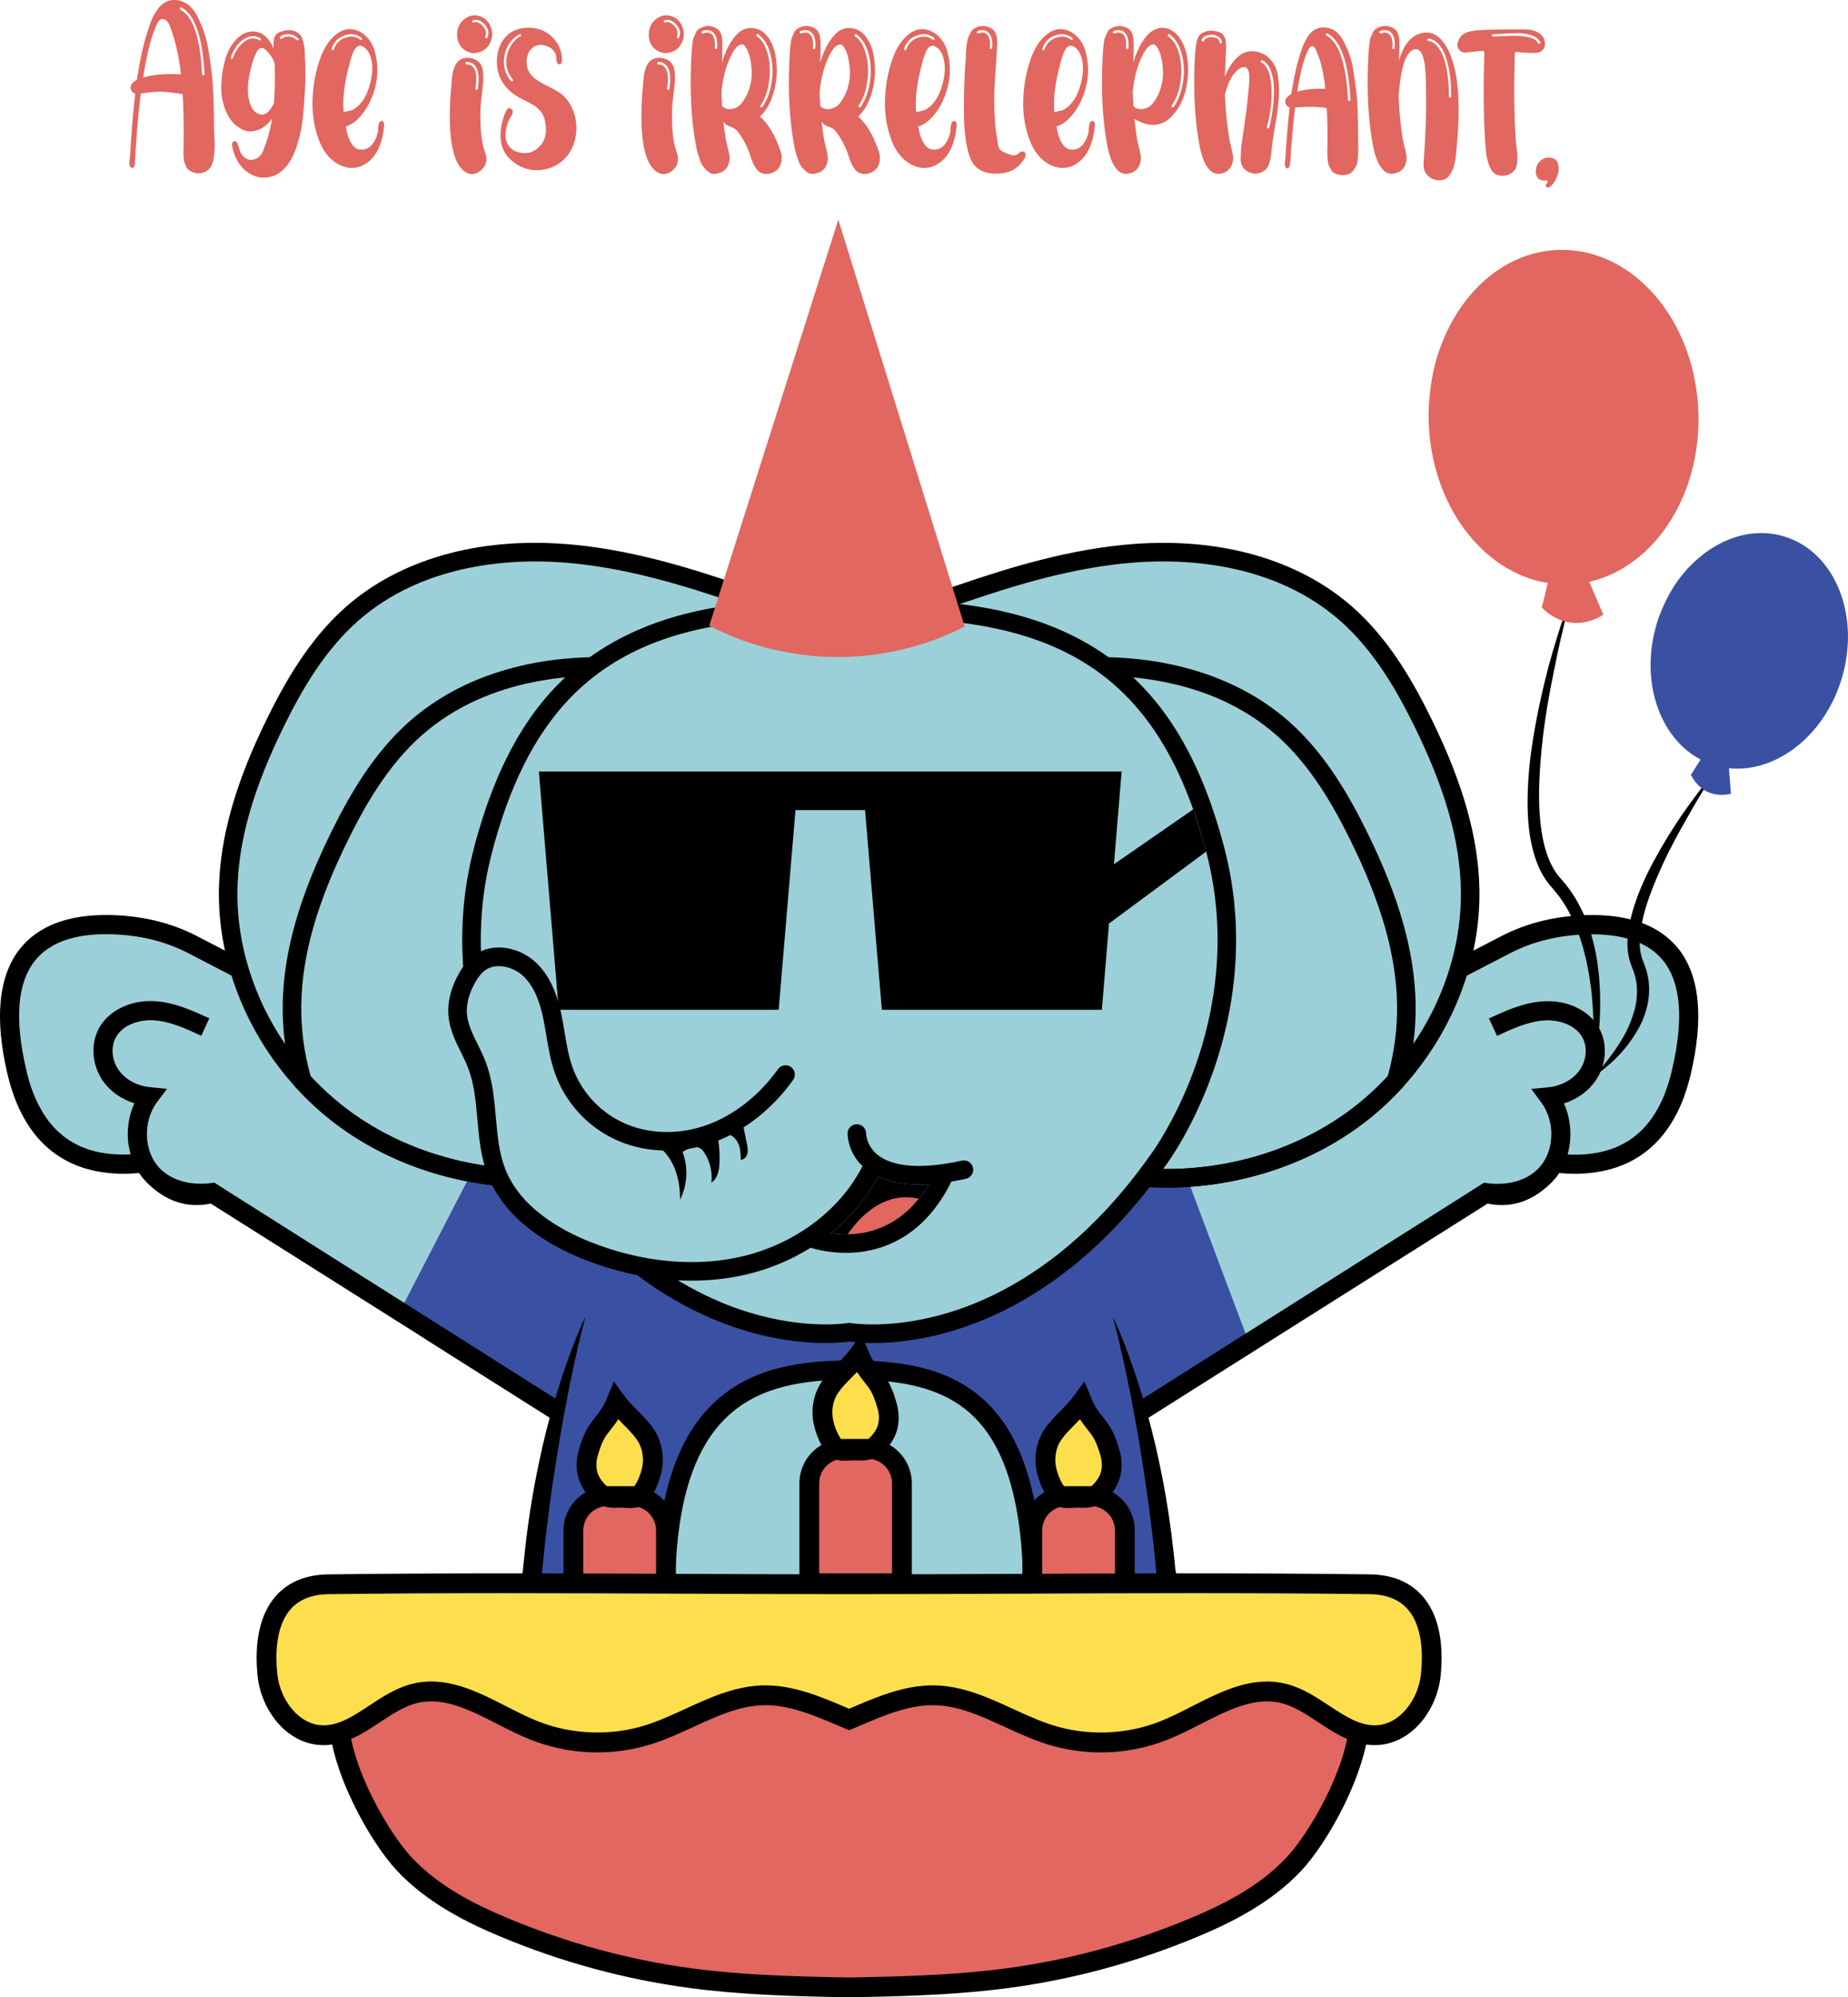 <?xml version="1.0" encoding="utf-8"?>
<!-- Generator: Adobe Illustrator 17.0.0, SVG Export Plug-In . SVG Version: 6.00 Build 0)  -->
<!DOCTYPE svg PUBLIC "-//W3C//DTD SVG 1.1//EN" "http://www.w3.org/Graphics/SVG/1.1/DTD/svg11.dtd">
<svg version="1.1" id="Layer_1" xmlns="http://www.w3.org/2000/svg" xmlns:xlink="http://www.w3.org/1999/xlink" x="0px" y="0px"
	 width="166.644px" height="180px" viewBox="0 0 166.644 180" enable-background="new 0 0 166.644 180" xml:space="preserve">
<path fill="#9CD0D8" d="M150.773,96.45c-0.05,0.218-0.105,0.429-0.163,0.638c-0.015,0.059-0.032,0.117-0.05,0.175
	c-0.021,0.079-0.045,0.156-0.068,0.233c-0.019,0.063-0.039,0.126-0.058,0.188c-0.024,0.075-0.049,0.149-0.074,0.222
	c-0.019,0.061-0.04,0.12-0.062,0.178c-0.111,0.32-0.232,0.627-0.363,0.922c-0.024,0.057-0.05,0.115-0.075,0.173
	c-0.03,0.061-0.057,0.121-0.086,0.181c-0.026,0.055-0.051,0.108-0.08,0.161c-0.119,0.237-0.243,0.466-0.376,0.684
	c-0.054,0.09-0.108,0.177-0.163,0.263c-0.095,0.146-0.194,0.291-0.296,0.431c-0.025,0.033-0.051,0.069-0.075,0.102
	c-0.027,0.032-0.051,0.067-0.077,0.099c-0.037,0.048-0.075,0.096-0.115,0.143c-0.001,0.002-0.002,0.005-0.004,0.008
	c-0.039,0.046-0.079,0.092-0.118,0.138c-0.019,0.023-0.038,0.044-0.058,0.067c-0.03,0.035-0.058,0.067-0.089,0.1
	c-0.038,0.04-0.076,0.082-0.114,0.123c-0.038,0.04-0.077,0.08-0.115,0.118c-0.156,0.157-0.316,0.307-0.483,0.446
	c-0.039,0.034-0.08,0.069-0.12,0.1c-0.03,0.021-0.056,0.045-0.086,0.068c-0.04,0.032-0.083,0.064-0.125,0.096
	c-0.049,0.035-0.096,0.07-0.145,0.105c-0.042,0.03-0.082,0.058-0.124,0.084c-0.025,0.018-0.052,0.034-0.077,0.052
	c-0.037,0.025-0.074,0.048-0.109,0.071c-0.184,0.115-0.372,0.222-0.566,0.321c-0.038,0.02-0.076,0.039-0.114,0.057
	c-0.019,0.008-0.037,0.018-0.055,0.027c-0.043,0.019-0.084,0.04-0.13,0.059c-0.05,0.024-0.1,0.046-0.15,0.067
	c-0.145,0.062-0.29,0.12-0.44,0.174c-0.058,0.021-0.117,0.042-0.176,0.061c-0.109,0.037-0.221,0.07-0.335,0.104
	c-0.055,0.015-0.109,0.031-0.165,0.045c-0.031,0.008-0.061,0.017-0.092,0.024c-0.044,0.011-0.09,0.023-0.137,0.033
	c-0.059,0.015-0.121,0.029-0.182,0.04c-0.036,0.008-0.073,0.015-0.108,0.023c-0.056,0.011-0.111,0.023-0.168,0.032
	c-0.056,0.012-0.112,0.02-0.167,0.03c-0.148,0.024-0.296,0.045-0.447,0.062c-0.033,0.005-0.069,0.008-0.106,0.012
	c-0.096,0.011-0.194,0.019-0.291,0.027c-0.013,0.001-0.026,0.002-0.038,0.002c-0.01,0.001-0.02,0.001-0.03,0.002
	c-0.086,0.006-0.169,0.013-0.255,0.018c-0.118,0.005-0.234,0.01-0.355,0.013c-0.095,0.002-0.193,0.004-0.29,0.004
	c-0.002,0-0.004,0-0.004,0c-0.052,0-0.106,0-0.159-0.001c-0.054-0.001-0.106-0.002-0.159-0.004h-0.014
	c-0.05-0.001-0.101-0.004-0.151-0.005c-0.055-0.002-0.109-0.005-0.164-0.007h-0.001c0.063-0.221,0.115-0.447,0.155-0.676
	c0.013-0.077,0.025-0.153,0.036-0.23c0.04-0.289,0.061-0.582,0.063-0.875c0.004-0.489-0.045-0.981-0.146-1.462
	c-0.021-0.101-0.045-0.201-0.071-0.301c-0.093-0.358-0.217-0.709-0.37-1.048c0.36-0.117,0.708-0.265,1.034-0.444
	c0.391-0.214,0.753-0.47,1.074-0.763c0.268-0.245,0.508-0.514,0.714-0.805c0.107-0.151,0.203-0.308,0.291-0.47
	c0.058-0.107,0.112-0.218,0.161-0.328c0.05-0.111,0.095-0.224,0.136-0.338c0.061-0.171,0.112-0.345,0.152-0.521
	c0.013-0.058,0.026-0.117,0.037-0.176c0.019-0.097,0.034-0.194,0.046-0.291c0.005-0.04,0.009-0.08,0.013-0.12
	c0.006-0.057,0.011-0.113,0.015-0.17c0.003-0.048,0.006-0.097,0.008-0.145s0.002-0.096,0.002-0.144c0-0.051,0.001-0.102-0.001-0.154
	c-0.003-0.095-0.007-0.189-0.016-0.283c-0.004-0.039-0.007-0.077-0.012-0.118c-0.001-0.006-0.002-0.012-0.002-0.018
	c-0.001-0.001-0.001-0.004-0.001-0.005c-0.007-0.059-0.015-0.12-0.025-0.18c-0.001-0.01-0.002-0.02-0.005-0.027
	c-0.008-0.051-0.019-0.102-0.03-0.153c-0.011-0.056-0.024-0.113-0.038-0.169c-0.007-0.029-0.014-0.057-0.024-0.086
	c-0.01-0.043-0.023-0.087-0.036-0.13c-0.005-0.015-0.01-0.03-0.015-0.045c-0.017-0.057-0.037-0.114-0.057-0.17
	c-0.023-0.062-0.046-0.123-0.073-0.181c-0.02-0.045-0.039-0.093-0.062-0.137c-0.014-0.031-0.026-0.059-0.042-0.089
	c-0.023-0.044-0.045-0.088-0.071-0.132c-0.882-1.597-2.844-2.546-4.999-2.422c-1.813,0.105-3.475,0.874-4.941,1.55l0.725,1.572
	c1.392-0.642,2.831-1.307,4.316-1.393c1.225-0.071,2.746,0.375,3.385,1.529c0.472,0.857,0.37,2.068-0.251,2.944
	c-0.606,0.857-1.668,1.436-2.843,1.553l-1.524,0.15l0.914,1.228c1.304,1.755,1.18,4.477-0.272,5.944
	c-2.658,2.687-6.739,2.401-6.687,2.448l-22.413,14.15l-6.231,3.933l-0.314,0.199l-0.001,0.001c-0.049-0.168-0.099-0.331-0.148-0.493
	c-0.023-0.073-0.045-0.146-0.067-0.219c-0.006-0.02-0.012-0.04-0.018-0.059c-0.029-0.094-0.057-0.184-0.086-0.275
	c0-0.001,0-0.001-0.001-0.002c-0.043-0.134-0.084-0.268-0.127-0.399c-0.02-0.065-0.042-0.131-0.063-0.195
	c-0.02-0.064-0.042-0.128-0.062-0.192c-0.054-0.165-0.108-0.33-0.162-0.489c-0.049-0.144-0.098-0.287-0.145-0.425
	c-0.005-0.014-0.01-0.029-0.014-0.043c-0.02-0.055-0.039-0.108-0.057-0.163c-0.015-0.044-0.03-0.087-0.045-0.131
	c-0.015-0.043-0.032-0.087-0.046-0.131c-0.008-0.021-0.015-0.042-0.023-0.063c-0.036-0.101-0.073-0.2-0.106-0.297
	c-0.118-0.324-0.228-0.627-0.337-0.91c-0.004-0.011-0.007-0.02-0.011-0.031c-0.014-0.036-0.029-0.071-0.043-0.107
	c-0.015-0.043-0.031-0.084-0.048-0.126c-0.106-0.271-0.205-0.525-0.299-0.757c-0.03-0.073-0.058-0.143-0.086-0.211
	c-0.015-0.037-0.03-0.071-0.045-0.107c-0.013-0.034-0.027-0.068-0.042-0.102c-0.013-0.035-0.029-0.065-0.042-0.1
	c-0.014-0.032-0.026-0.063-0.04-0.095c-0.013-0.032-0.026-0.063-0.039-0.093c-0.025-0.061-0.05-0.12-0.075-0.176
	c-0.001-0.004-0.002-0.006-0.005-0.01c-0.007-0.019-0.015-0.038-0.025-0.057c-0.002-0.005-0.005-0.011-0.007-0.015
	c-0.012-0.029-0.025-0.059-0.038-0.087c-0.021-0.049-0.04-0.094-0.061-0.139c-0.006-0.014-0.012-0.026-0.017-0.039
	c-0.006-0.013-0.011-0.025-0.017-0.038c-0.01-0.02-0.018-0.042-0.027-0.061c-0.008-0.019-0.017-0.038-0.026-0.057
	c-0.001-0.004-0.004-0.007-0.005-0.01c-0.017-0.038-0.031-0.07-0.048-0.105c-0.008-0.019-0.018-0.039-0.026-0.057
	c-0.025-0.056-0.048-0.105-0.068-0.146c-0.01-0.02-0.018-0.038-0.026-0.055c-0.019-0.042-0.035-0.074-0.045-0.095
	c-0.005-0.011-0.01-0.017-0.012-0.024c-0.001-0.001-0.001-0.001-0.001-0.001l-0.001-0.001c0,0.005,0.001,0.007,0.002,0.011
	c0.002,0.006,0.005,0.015,0.008,0.026c0.007,0.03,0.019,0.071,0.032,0.127c0.007,0.018,0.012,0.039,0.018,0.061
	c0.008,0.03,0.017,0.062,0.026,0.098c0.01,0.037,0.021,0.077,0.032,0.121c0.006,0.024,0.013,0.048,0.02,0.075
	c0.007,0.027,0.014,0.059,0.023,0.089c0.007,0.027,0.014,0.056,0.023,0.086c0.008,0.033,0.017,0.068,0.026,0.104
	c0.079,0.303,0.175,0.688,0.286,1.152c0.012,0.05,0.025,0.101,0.037,0.155c0.026,0.106,0.051,0.217,0.077,0.332
	c0.015,0.059,0.031,0.121,0.044,0.183c0.096,0.41,0.201,0.865,0.31,1.366c0.01,0.048,0.02,0.096,0.032,0.144
	c0.031,0.145,0.064,0.295,0.096,0.449c0.021,0.095,0.042,0.193,0.063,0.291c0.013,0.058,0.025,0.119,0.038,0.18
	c0.023,0.102,0.043,0.207,0.065,0.312c0.058,0.278,0.118,0.566,0.177,0.865c0.026,0.118,0.05,0.237,0.073,0.357
	c0.038,0.186,0.076,0.375,0.113,0.566c0.024,0.128,0.05,0.255,0.075,0.387c0.391,2.018,0.808,4.398,1.203,7.084
	c0.017,0.112,0.033,0.225,0.05,0.339c0.045,0.315,0.09,0.638,0.137,0.96c0.025,0.18,0.05,0.36,0.074,0.541
	c0.026,0.181,0.05,0.364,0.075,0.548c0.025,0.183,0.05,0.369,0.073,0.554c0.025,0.188,0.048,0.374,0.073,0.564l0.044,0.349
	c0.032,0.263,0.065,0.529,0.096,0.796c0.024,0.194,0.046,0.389,0.069,0.584c0.068,0.587,0.134,1.184,0.2,1.79
	c0.129,1.209,0.25,2.266,0.364,3.21c-0.015,0.018-0.033,0.035-0.051,0.052c-3.245,3.226-6.989,5.546-10.973,7.134
	c-0.314,0.126-0.629,0.246-0.947,0.363c-0.315,0.115-0.632,0.227-0.949,0.333c-9.281,3.125-19.612,2.566-27.905,0.428
	c-0.754-0.194-1.492-0.401-2.209-0.62c-0.314-0.095-0.623-0.193-0.929-0.293c-0.311-0.101-0.616-0.205-0.918-0.309
	c-0.159-0.056-0.319-0.112-0.476-0.169c-5.049-1.819-8.415-4.387-10.482-6.433c-0.023-0.023-0.045-0.045-0.068-0.067
	c0.131-1.048,0.27-2.239,0.418-3.631c0.065-0.607,0.132-1.204,0.2-1.79c0.023-0.195,0.045-0.39,0.069-0.584
	c0.031-0.266,0.064-0.533,0.096-0.796l0.044-0.349c0.025-0.19,0.048-0.376,0.073-0.564c0.023-0.186,0.048-0.371,0.073-0.554
	c0.025-0.184,0.049-0.368,0.075-0.548c0.024-0.181,0.049-0.362,0.074-0.541c0.046-0.322,0.092-0.645,0.137-0.96
	c0.017-0.114,0.033-0.227,0.05-0.339c0.395-2.686,0.811-5.067,1.203-7.084c0.025-0.132,0.051-0.258,0.075-0.387
	c0.037-0.192,0.075-0.381,0.113-0.566c0.023-0.12,0.046-0.239,0.073-0.357c0.059-0.299,0.119-0.587,0.177-0.865
	c0.023-0.105,0.043-0.209,0.065-0.312c0.013-0.061,0.025-0.121,0.038-0.18c0.021-0.099,0.042-0.196,0.063-0.291
	c0.032-0.153,0.065-0.303,0.096-0.449c0.012-0.048,0.023-0.096,0.032-0.144c0.109-0.501,0.214-0.955,0.31-1.366
	c0.013-0.062,0.029-0.124,0.044-0.183c0.026-0.115,0.051-0.226,0.077-0.332c0.012-0.054,0.025-0.105,0.037-0.155
	c0.111-0.464,0.207-0.848,0.286-1.152c0.01-0.036,0.018-0.07,0.026-0.104c0.008-0.03,0.015-0.058,0.023-0.086
	c0.008-0.03,0.015-0.062,0.023-0.089c0.007-0.027,0.014-0.051,0.02-0.075c0.011-0.044,0.023-0.084,0.032-0.121
	c0.01-0.036,0.018-0.068,0.026-0.098c0.006-0.021,0.011-0.043,0.018-0.061c0.013-0.056,0.025-0.098,0.032-0.127
	c0.004-0.011,0.006-0.02,0.008-0.026c0.001-0.004,0.002-0.006,0.002-0.011c-0.01,0.017-0.029,0.057-0.059,0.121
	c-0.008,0.017-0.017,0.035-0.026,0.055c-0.026,0.055-0.057,0.123-0.094,0.203c-0.017,0.035-0.031,0.067-0.048,0.105
	c-0.011,0.021-0.02,0.044-0.031,0.067c-0.01,0.019-0.018,0.04-0.027,0.061c-0.006,0.013-0.011,0.025-0.017,0.038
	c-0.037,0.086-0.079,0.178-0.123,0.281c-0.01,0.019-0.018,0.038-0.025,0.057c-0.086,0.2-0.182,0.427-0.288,0.683
	c-0.027,0.068-0.056,0.138-0.086,0.211c-0.108,0.268-0.224,0.563-0.346,0.883c-0.014,0.036-0.029,0.071-0.043,0.107
	c-0.004,0.011-0.007,0.02-0.011,0.031c-0.148,0.388-0.303,0.811-0.465,1.271c-0.014,0.044-0.031,0.088-0.046,0.131
	c-0.015,0.044-0.03,0.087-0.045,0.131c-0.024,0.068-0.048,0.137-0.071,0.206c-0.048,0.138-0.096,0.281-0.145,0.425
	c-0.094,0.281-0.19,0.573-0.287,0.876c-0.043,0.131-0.084,0.264-0.127,0.399c0,0,0,0.001-0.001,0.002
	c-0.029,0.09-0.057,0.181-0.086,0.275c-0.006,0.019-0.012,0.039-0.018,0.059c-0.023,0.073-0.045,0.145-0.067,0.219
	c-0.049,0.162-0.099,0.325-0.148,0.493l-0.001-0.001l-0.314-0.199l-6.231-3.933l-22.413-14.15c0.052-0.048-4.029,0.239-6.687-2.448
	c-1.453-1.467-1.576-4.189-0.272-5.944l0.914-1.228l-1.524-0.15c-1.175-0.117-2.238-0.696-2.843-1.553
	c-0.621-0.877-0.723-2.088-0.251-2.944c0.639-1.154,2.159-1.6,3.385-1.529c1.485,0.086,2.924,0.751,4.316,1.393l0.724-1.572
	c-1.466-0.676-3.128-1.445-4.941-1.55c-2.154-0.124-4.117,0.826-4.999,2.422c-0.026,0.044-0.049,0.088-0.071,0.132
	c-0.015,0.03-0.027,0.058-0.042,0.089C8.8,92.92,8.781,92.968,8.761,93.013c-0.026,0.058-0.05,0.119-0.073,0.181
	c-0.02,0.056-0.04,0.113-0.057,0.17c-0.006,0.015-0.011,0.03-0.015,0.045c-0.013,0.043-0.026,0.087-0.036,0.13
	c-0.01,0.029-0.017,0.057-0.024,0.086c-0.014,0.056-0.027,0.113-0.038,0.169c-0.011,0.051-0.021,0.102-0.03,0.153
	c-0.002,0.007-0.004,0.018-0.005,0.027c-0.01,0.059-0.018,0.12-0.025,0.18c0,0.001,0,0.004-0.001,0.005
	c-0.001,0.006-0.001,0.012-0.002,0.018c-0.005,0.04-0.008,0.079-0.012,0.118c-0.009,0.094-0.013,0.188-0.016,0.283
	c-0.001,0.051-0.001,0.102-0.001,0.154c0,0.048,0.001,0.096,0.002,0.144c0.002,0.048,0.004,0.097,0.008,0.145
	c0.004,0.057,0.009,0.113,0.015,0.17c0.004,0.04,0.008,0.08,0.013,0.12c0.013,0.097,0.027,0.195,0.046,0.291
	c0.011,0.058,0.023,0.118,0.037,0.176c0.04,0.176,0.092,0.35,0.152,0.521c0.04,0.114,0.086,0.227,0.136,0.338
	c0.049,0.111,0.102,0.221,0.161,0.328c0.087,0.162,0.184,0.319,0.291,0.47c0.206,0.291,0.445,0.562,0.714,0.805
	c0.321,0.293,0.683,0.548,1.074,0.763c0.326,0.178,0.673,0.327,1.034,0.444c-0.153,0.339-0.277,0.69-0.37,1.048
	c-0.026,0.1-0.05,0.201-0.071,0.301c-0.102,0.482-0.15,0.973-0.146,1.462c0.002,0.294,0.023,0.586,0.063,0.875
	c0.011,0.077,0.023,0.153,0.036,0.23c0.039,0.228,0.092,0.454,0.155,0.676h-0.005c-0.055,0.002-0.109,0.005-0.164,0.007
	c-0.05,0.001-0.101,0.004-0.151,0.005h-0.014c-0.054,0.001-0.106,0.002-0.159,0.004c-0.054,0.001-0.107,0.001-0.159,0.001
	c0,0-0.001,0-0.004,0c-0.098,0-0.195-0.001-0.29-0.004c-0.12-0.004-0.237-0.008-0.355-0.013c-0.086-0.005-0.169-0.012-0.255-0.018
	c-0.023-0.001-0.045-0.004-0.068-0.005c-0.098-0.008-0.195-0.017-0.291-0.027c-0.037-0.004-0.073-0.007-0.106-0.012
	c-0.151-0.017-0.3-0.038-0.447-0.062c-0.055-0.01-0.111-0.018-0.167-0.03c-0.057-0.01-0.112-0.021-0.168-0.032
	c-0.036-0.007-0.073-0.014-0.108-0.023c-0.061-0.012-0.123-0.025-0.182-0.04c-0.046-0.011-0.093-0.023-0.137-0.033
	c-0.031-0.007-0.061-0.015-0.092-0.024c-0.056-0.014-0.111-0.03-0.165-0.045c-0.114-0.033-0.226-0.067-0.335-0.104
	c-0.059-0.019-0.118-0.039-0.176-0.061c-0.15-0.054-0.295-0.112-0.44-0.174c-0.05-0.02-0.1-0.043-0.15-0.067
	c-0.045-0.019-0.087-0.04-0.13-0.059c-0.018-0.01-0.036-0.019-0.055-0.027c-0.038-0.018-0.076-0.037-0.114-0.057
	c-0.194-0.099-0.382-0.206-0.566-0.321c-0.036-0.024-0.073-0.046-0.109-0.071c-0.025-0.018-0.052-0.035-0.077-0.052
	c-0.042-0.026-0.082-0.055-0.124-0.084c-0.049-0.035-0.096-0.07-0.145-0.105c-0.042-0.032-0.084-0.064-0.125-0.096
	c-0.03-0.023-0.056-0.046-0.086-0.068c-0.04-0.031-0.081-0.065-0.12-0.1c-0.167-0.139-0.327-0.289-0.483-0.446
	c-0.038-0.038-0.077-0.077-0.115-0.118c-0.038-0.04-0.076-0.082-0.114-0.123c-0.031-0.033-0.059-0.065-0.089-0.1
	c-0.02-0.023-0.039-0.044-0.058-0.067c-0.039-0.046-0.079-0.092-0.118-0.138c-0.001-0.004-0.002-0.006-0.004-0.008
	c-0.04-0.046-0.079-0.095-0.115-0.143c-0.026-0.032-0.05-0.067-0.077-0.099c-0.024-0.033-0.05-0.069-0.075-0.102
	c-0.102-0.139-0.201-0.284-0.296-0.431c-0.055-0.086-0.109-0.173-0.163-0.263c-0.133-0.218-0.257-0.447-0.376-0.684
	c-0.029-0.052-0.054-0.106-0.08-0.161c-0.029-0.059-0.056-0.12-0.086-0.181c-0.025-0.057-0.051-0.115-0.075-0.173
	c-0.131-0.295-0.252-0.602-0.363-0.922c-0.021-0.058-0.043-0.118-0.062-0.178c-0.025-0.074-0.05-0.148-0.074-0.222
	c-0.019-0.062-0.039-0.125-0.058-0.188c-0.023-0.077-0.046-0.155-0.068-0.233c-0.018-0.058-0.035-0.115-0.05-0.175
	c-0.058-0.208-0.113-0.42-0.163-0.638c-1.077-4.553-0.811-7.874,0.79-9.875c1.294-1.614,3.517-2.417,6.598-2.379
	c2.653,0.03,5.083,0.608,7.222,1.715l38.669,20.039l20.92,0.859l20.92-0.859l38.669-20.039c2.139-1.108,4.57-1.686,7.222-1.715
	c3.081-0.038,5.304,0.765,6.598,2.379C151.584,88.575,151.85,91.897,150.773,96.45z"/>
<path fill="#3A51A3" d="M106.408,142.974l0.398,1.023l-9.539,4.912l-48.581-5.184l-0.33-0.034l-0.523-0.057l0.034-0.455l1.012-12.62
	c0.227-0.978,0.455-1.91,0.694-2.785l-10.937-6.913l-2.933-1.978l0.75-1.455l6.06-11.733l13.143,0.25l0.159,0.011l28.298,0.546
	l23.227,0.443l4.98,13.245l0.625,1.66l-10.085,5.719l0.966,6.071l2.16,7.833L106.408,142.974z"/>
<g>
	<path d="M152.453,96.849c-1.387,5.878-4.991,8.936-10.471,8.936c-0.443,0-0.898-0.023-1.376-0.068
		c-0.193,0.296-0.409,0.557-0.648,0.807c-1.535,1.546-3.081,2.081-4.548,2.081c-0.432,0-0.853-0.046-1.262-0.136l-21.204,13.382
		l-9.38,5.923c0.91,3.343,1.774,7.492,2.285,12.302c0.057,0.466,0.102,0.932,0.136,1.398c0.023,0.136,0.034,0.262,0.045,0.398
		c-0.5,0.568-1,1.114-1.535,1.637c-0.011,0.023-0.034,0.034-0.046,0.057c-0.102-1.137-0.205-2.228-0.318-3.263
		c-0.057-0.614-0.125-1.205-0.193-1.796c-0.023-0.193-0.046-0.387-0.068-0.58c-0.034-0.273-0.068-0.534-0.102-0.796l-0.045-0.352
		c-0.023-0.193-0.046-0.375-0.068-0.557c-0.023-0.193-0.046-0.375-0.068-0.557c-0.034-0.182-0.057-0.375-0.08-0.546
		c-0.023-0.182-0.046-0.364-0.08-0.546c-0.046-0.318-0.091-0.648-0.136-0.966c-0.011-0.114-0.034-0.227-0.046-0.33
		c-0.398-2.695-0.807-5.071-1.205-7.083c-0.023-0.136-0.045-0.261-0.068-0.387c-0.045-0.193-0.08-0.387-0.114-0.568
		c-0.023-0.125-0.046-0.239-0.08-0.364c-0.057-0.296-0.114-0.58-0.171-0.864c-0.023-0.102-0.045-0.205-0.068-0.307
		c-0.011-0.068-0.023-0.125-0.034-0.182c-0.023-0.102-0.046-0.193-0.068-0.296c-0.034-0.148-0.068-0.296-0.091-0.443
		c-0.011-0.045-0.023-0.102-0.034-0.148c-0.114-0.5-0.216-0.955-0.318-1.364c-0.011-0.057-0.023-0.125-0.034-0.182
		c-0.034-0.114-0.057-0.227-0.08-0.33c-0.011-0.057-0.023-0.102-0.034-0.159c-0.114-0.466-0.216-0.841-0.296-1.148
		c0-0.034-0.011-0.068-0.023-0.102c-0.011-0.034-0.011-0.057-0.023-0.091c-0.011-0.023-0.011-0.057-0.023-0.091
		c0-0.023-0.011-0.045-0.023-0.068c-0.011-0.045-0.023-0.091-0.023-0.125c-0.011-0.034-0.023-0.068-0.034-0.091
		c0-0.023-0.011-0.045-0.011-0.068c-0.011-0.057-0.034-0.091-0.034-0.125c0.011,0.023,0.023,0.045,0.045,0.091
		c0.011,0.011,0.023,0.034,0.023,0.045c0.023,0.045,0.045,0.091,0.068,0.148c0.011,0.023,0.023,0.045,0.034,0.057
		c0.011,0.034,0.023,0.068,0.045,0.102c0,0.011,0,0.011,0,0.011c0.011,0.023,0.023,0.046,0.034,0.057
		c0,0.023,0.011,0.045,0.023,0.068c0.011,0.011,0.011,0.023,0.011,0.034c0.011,0.011,0.011,0.023,0.023,0.034
		c0.023,0.045,0.034,0.091,0.057,0.148c0.011,0.023,0.034,0.057,0.045,0.08c0,0.011,0,0.011,0,0.023
		c0.011,0.011,0.023,0.034,0.023,0.057c0.011,0,0.011,0,0.011,0.011c0.023,0.046,0.045,0.114,0.068,0.171
		c0.023,0.034,0.034,0.057,0.045,0.091s0.023,0.068,0.034,0.102c0.023,0.034,0.034,0.057,0.045,0.091s0.034,0.068,0.045,0.102
		c0.011,0.034,0.023,0.08,0.046,0.114c0.023,0.068,0.057,0.136,0.08,0.205c0.102,0.239,0.193,0.489,0.307,0.762
		c0.011,0.034,0.023,0.08,0.046,0.125c0.011,0.034,0.023,0.068,0.045,0.102v0.034c0.114,0.284,0.227,0.591,0.341,0.91
		c0.034,0.102,0.068,0.193,0.102,0.296c0.011,0.023,0.023,0.045,0.023,0.068c0.023,0.045,0.034,0.091,0.046,0.125
		c0.023,0.045,0.034,0.091,0.045,0.136c0.023,0.057,0.046,0.102,0.057,0.159c0.011,0.011,0.011,0.034,0.023,0.045
		c0.045,0.136,0.091,0.284,0.136,0.421c0.057,0.159,0.114,0.33,0.171,0.489c0.011,0.068,0.034,0.125,0.057,0.193
		s0.045,0.136,0.068,0.193c0.034,0.136,0.08,0.261,0.125,0.398c0,0,0,0,0,0.011c0.023,0.091,0.057,0.182,0.091,0.273
		c0,0.011,0.011,0.034,0.011,0.057c0.023,0.068,0.045,0.148,0.068,0.216c0.045,0.159,0.102,0.318,0.148,0.489l0.318-0.193
		l8.925-5.65l19.544-12.358l1.967-1.251c0,0,2.99,0.659,4.889-1.273c1.455-1.467,1.58-4.184,0.273-5.946l-0.91-1.228l1.523-0.148
		c1.171-0.114,2.24-0.694,2.842-1.546c0.625-0.887,0.728-2.092,0.25-2.945c-0.637-1.16-2.16-1.603-3.388-1.535
		c-1.478,0.091-2.922,0.75-4.309,1.398l-0.728-1.58c1.467-0.671,3.127-1.444,4.946-1.546c2.149-0.125,4.116,0.83,4.991,2.422
		c0.034,0.046,0.057,0.091,0.08,0.136c0.011,0.023,0.023,0.057,0.034,0.091c0.023,0.045,0.046,0.091,0.068,0.136
		c0.023,0.057,0.046,0.114,0.068,0.182c0.023,0.045,0.046,0.114,0.057,0.17c0.011,0.011,0.011,0.023,0.011,0.046
		c0.023,0.034,0.034,0.08,0.046,0.125c0,0.023,0.011,0.057,0.023,0.08l0.034,0.171c0.011,0.057,0.023,0.102,0.034,0.159
		c0,0,0,0.011,0,0.023c0.011,0.057,0.023,0.125,0.023,0.182c0,0.011,0.011,0.011,0.011,0.023c0,0.034,0,0.08,0.011,0.114
		c0,0.091,0.011,0.182,0.011,0.273c0.011,0.341-0.011,0.694-0.08,1.035c-0.011,0.057-0.023,0.125-0.046,0.182
		c-0.034,0.171-0.091,0.352-0.148,0.523c-0.034,0.114-0.08,0.227-0.136,0.33c-0.045,0.114-0.102,0.227-0.159,0.33
		c-0.091,0.159-0.182,0.318-0.296,0.477c-0.205,0.284-0.443,0.557-0.705,0.796c-0.33,0.296-0.682,0.557-1.08,0.762
		c-0.33,0.182-0.671,0.33-1.035,0.443c0.159,0.341,0.284,0.694,0.375,1.057c0.023,0.091,0.046,0.193,0.068,0.296
		c0.159,0.773,0.193,1.569,0.08,2.342c-0.011,0.068-0.023,0.148-0.034,0.227c-0.034,0.227-0.091,0.455-0.148,0.671
		c0.045,0.011,0.102,0.011,0.159,0.011c0.114,0,0.216,0.011,0.33,0.011h0.455c0.114-0.011,0.227-0.011,0.352-0.023
		c0.08,0,0.171-0.011,0.25-0.011h0.034c0.011,0,0.023-0.011,0.034-0.011c0.102,0,0.193-0.011,0.296-0.023
		c0.034,0,0.068-0.011,0.102-0.011c0.148-0.023,0.296-0.034,0.443-0.068c0.057,0,0.114-0.011,0.171-0.023
		c0.057-0.011,0.114-0.023,0.171-0.034c0.034-0.011,0.068-0.011,0.102-0.023c0.068-0.011,0.125-0.023,0.182-0.045
		c0.046,0,0.091-0.023,0.136-0.023c0.034-0.011,0.068-0.023,0.091-0.034c0.057-0.011,0.114-0.023,0.171-0.045
		c0.114-0.023,0.227-0.057,0.33-0.102c0.068-0.011,0.125-0.034,0.182-0.057c0.148-0.057,0.296-0.114,0.443-0.17
		c0.046-0.023,0.091-0.046,0.148-0.068c0.046-0.023,0.08-0.046,0.125-0.057c0.023-0.011,0.034-0.023,0.057-0.034
		c0.034-0.011,0.08-0.034,0.114-0.057c0.193-0.091,0.387-0.205,0.568-0.318c0.034-0.023,0.068-0.045,0.114-0.068
		c0.023-0.023,0.046-0.034,0.068-0.057c0.046-0.023,0.091-0.057,0.125-0.08c0.057-0.034,0.102-0.068,0.148-0.114
		c0.045-0.023,0.08-0.057,0.125-0.091c0.034-0.023,0.057-0.045,0.091-0.068c0.034-0.034,0.08-0.068,0.114-0.102
		c0.171-0.136,0.33-0.284,0.489-0.443c0.034-0.034,0.068-0.08,0.114-0.114c0.034-0.045,0.068-0.091,0.114-0.125
		c0.023-0.034,0.057-0.068,0.091-0.102c0.011-0.023,0.034-0.045,0.057-0.068c0.034-0.045,0.08-0.091,0.114-0.136c0,0,0,0,0-0.011
		c0.046-0.045,0.08-0.091,0.125-0.136c0.023-0.034,0.046-0.068,0.068-0.102c0.023-0.034,0.057-0.068,0.08-0.102
		c0.102-0.136,0.205-0.284,0.296-0.432c0.057-0.08,0.114-0.171,0.159-0.261c0.136-0.216,0.261-0.443,0.375-0.682
		c0.034-0.057,0.057-0.102,0.08-0.159c0.034-0.057,0.057-0.125,0.091-0.182c0.023-0.057,0.046-0.114,0.08-0.171
		c0.125-0.296,0.25-0.603,0.352-0.921c0.023-0.057,0.046-0.125,0.068-0.182c0.023-0.08,0.046-0.148,0.068-0.227
		c0.023-0.057,0.046-0.125,0.068-0.182c0.023-0.08,0.046-0.159,0.057-0.239c0.023-0.057,0.045-0.114,0.057-0.17
		c0.057-0.205,0.114-0.421,0.159-0.637c1.08-4.559,0.819-7.879-0.784-9.88c-1.296-1.614-3.525-2.41-6.606-2.376
		c-2.649,0.034-5.082,0.603-7.22,1.717l-38.667,20.033l-13.382,0.557l-7.538,0.307l-20.76-0.853l-0.159-0.011L16.989,85.912
		c-2.149-1.114-4.57-1.683-7.231-1.717c-3.081-0.034-5.298,0.762-6.594,2.376c-1.603,2.001-1.865,5.321-0.784,9.88
		c0.045,0.216,0.102,0.432,0.159,0.637c0.011,0.057,0.034,0.114,0.045,0.17c0.023,0.08,0.045,0.159,0.068,0.239
		c0.023,0.057,0.045,0.125,0.057,0.182c0.023,0.08,0.057,0.148,0.08,0.227c0.023,0.057,0.034,0.125,0.057,0.182
		c0.114,0.318,0.239,0.625,0.364,0.921c0.023,0.057,0.057,0.114,0.08,0.171s0.057,0.125,0.08,0.182
		c0.034,0.057,0.057,0.102,0.08,0.159c0.125,0.239,0.25,0.466,0.375,0.682c0.057,0.091,0.114,0.182,0.17,0.261
		c0.091,0.148,0.193,0.296,0.296,0.432c0.023,0.034,0.045,0.068,0.068,0.102c0.034,0.034,0.057,0.068,0.08,0.102
		c0.034,0.046,0.08,0.091,0.114,0.136c0,0.011,0.011,0.011,0.011,0.011c0.034,0.046,0.08,0.091,0.114,0.136
		c0.023,0.023,0.034,0.046,0.057,0.068c0.034,0.034,0.057,0.068,0.091,0.102s0.08,0.08,0.114,0.125
		c0.034,0.034,0.08,0.08,0.114,0.114c0.159,0.159,0.318,0.307,0.489,0.443c0.034,0.034,0.08,0.068,0.114,0.102
		c0.034,0.023,0.057,0.045,0.091,0.068c0.034,0.034,0.08,0.068,0.125,0.091c0.045,0.045,0.091,0.08,0.148,0.114
		c0.034,0.023,0.08,0.057,0.114,0.08s0.057,0.034,0.08,0.057c0.034,0.023,0.08,0.046,0.114,0.068
		c0.182,0.114,0.375,0.227,0.568,0.318c0.034,0.023,0.068,0.045,0.114,0.057c0.011,0.011,0.034,0.023,0.057,0.034
		c0.034,0.011,0.08,0.034,0.125,0.057c0.046,0.023,0.102,0.045,0.148,0.068l0.443,0.17c0.057,0.023,0.114,0.046,0.17,0.057
		c0.114,0.046,0.227,0.08,0.341,0.102c0.057,0.023,0.102,0.034,0.159,0.045c0.034,0.011,0.068,0.023,0.091,0.034
		c0.045,0,0.091,0.023,0.136,0.023c0.068,0.023,0.125,0.034,0.182,0.045c0.045,0.011,0.08,0.011,0.114,0.023
		c0.057,0.011,0.114,0.023,0.171,0.034c0.057,0.011,0.114,0.023,0.159,0.023c0.148,0.034,0.296,0.045,0.455,0.068
		c0.034,0,0.068,0.011,0.102,0.011c0.102,0.011,0.193,0.023,0.296,0.023c0.023,0,0.046,0.011,0.068,0.011
		c0.08,0,0.171,0.011,0.25,0.011c0.114,0.011,0.239,0.011,0.352,0.023h0.455c0.114,0,0.216-0.011,0.33-0.011
		c0.045,0,0.102,0,0.159-0.011c-0.057-0.216-0.114-0.443-0.148-0.671c-0.023-0.08-0.034-0.148-0.046-0.227
		c-0.102-0.773-0.08-1.569,0.091-2.342c0.023-0.102,0.045-0.205,0.068-0.296c0.091-0.364,0.216-0.716,0.375-1.057
		c-0.364-0.114-0.716-0.262-1.035-0.443c-0.398-0.205-0.762-0.466-1.08-0.762c-0.262-0.239-0.5-0.512-0.716-0.796
		c-0.102-0.159-0.205-0.318-0.284-0.477c-0.057-0.102-0.114-0.216-0.159-0.33c-0.057-0.102-0.102-0.216-0.136-0.33
		c-0.068-0.171-0.114-0.352-0.159-0.523c-0.011-0.057-0.023-0.125-0.034-0.182c-0.068-0.341-0.091-0.694-0.08-1.035
		c0-0.091,0-0.182,0.011-0.273c0-0.034,0.011-0.08,0.011-0.114c0-0.011,0-0.011,0-0.023c0.011-0.057,0.023-0.125,0.034-0.182
		c0-0.011,0-0.023,0-0.023c0.011-0.057,0.023-0.102,0.034-0.159l0.034-0.171c0.011-0.023,0.011-0.057,0.023-0.08
		c0.011-0.046,0.023-0.091,0.034-0.125c0.011-0.023,0.011-0.034,0.023-0.046c0.011-0.057,0.034-0.125,0.057-0.17
		c0.023-0.068,0.045-0.125,0.068-0.182c0.023-0.045,0.045-0.091,0.057-0.136c0.023-0.034,0.034-0.068,0.046-0.091
		c0.023-0.045,0.045-0.091,0.068-0.136c0.887-1.592,2.854-2.547,5.002-2.422c1.819,0.102,3.479,0.875,4.946,1.546l-0.728,1.58
		c-1.387-0.648-2.831-1.307-4.32-1.398c-1.217-0.068-2.74,0.375-3.377,1.535c-0.477,0.853-0.375,2.058,0.25,2.945
		c0.603,0.853,1.66,1.433,2.842,1.546l1.523,0.148l-0.921,1.228c-1.296,1.762-1.171,4.479,0.273,5.946
		c1.91,1.933,4.9,1.273,4.9,1.273l1.956,1.251h0.011l15.167,9.596l13.302,8.413l0.318,0.193c0.045-0.171,0.102-0.33,0.148-0.489
		c0.023-0.068,0.045-0.148,0.068-0.216c0-0.023,0.011-0.045,0.011-0.057c0.034-0.102,0.057-0.182,0.091-0.273
		c0-0.011,0-0.011,0-0.011c0.046-0.125,0.08-0.261,0.125-0.398c0.102-0.296,0.193-0.591,0.284-0.875
		c0.057-0.136,0.102-0.284,0.148-0.421c0.023-0.068,0.046-0.136,0.068-0.205c0.023-0.045,0.034-0.091,0.046-0.136
		c0.023-0.034,0.034-0.08,0.045-0.125c0.171-0.466,0.318-0.887,0.466-1.273c0.011-0.011,0.011-0.023,0.011-0.034
		c0.023-0.034,0.034-0.068,0.046-0.102c0.125-0.318,0.239-0.614,0.341-0.887c0.034-0.068,0.068-0.136,0.091-0.205
		c0.102-0.262,0.205-0.489,0.284-0.682c0.011-0.023,0.023-0.045,0.034-0.057c0.034-0.102,0.08-0.193,0.114-0.284
		c0.011-0.011,0.011-0.023,0.023-0.034c0.011-0.023,0.011-0.046,0.023-0.068c0.011-0.023,0.023-0.046,0.034-0.068
		c0.011-0.034,0.034-0.068,0.046-0.102c0.034-0.08,0.068-0.148,0.091-0.205c0.011-0.011,0.023-0.034,0.034-0.045
		c0-0.011,0.011-0.023,0.023-0.034c0,0.023,0,0.045-0.011,0.068s-0.011,0.045-0.011,0.068c-0.011,0.023-0.023,0.057-0.034,0.091
		c-0.011,0.034-0.023,0.08-0.034,0.125c0,0.023-0.011,0.045-0.011,0.068c-0.011,0.034-0.023,0.068-0.023,0.091
		c-0.011,0.034-0.023,0.057-0.023,0.091c-0.011,0.034-0.023,0.068-0.034,0.102c-0.08,0.307-0.171,0.682-0.284,1.148
		c-0.011,0.057-0.023,0.102-0.034,0.159c-0.023,0.102-0.046,0.216-0.08,0.33c-0.011,0.057-0.034,0.125-0.045,0.182
		c-0.091,0.409-0.193,0.864-0.307,1.364c-0.011,0.046-0.023,0.102-0.034,0.148c-0.034,0.148-0.057,0.296-0.091,0.443
		c-0.023,0.102-0.046,0.193-0.068,0.296c-0.011,0.057-0.023,0.114-0.034,0.182c-0.023,0.102-0.045,0.205-0.068,0.307
		c-0.057,0.284-0.114,0.568-0.182,0.864c-0.023,0.125-0.046,0.239-0.068,0.364c-0.034,0.182-0.08,0.375-0.114,0.568
		c-0.023,0.125-0.045,0.25-0.068,0.387c-0.398,2.012-0.807,4.389-1.205,7.083c-0.023,0.102-0.034,0.216-0.057,0.33
		c-0.046,0.318-0.091,0.648-0.136,0.966c-0.023,0.182-0.046,0.364-0.068,0.546c-0.023,0.171-0.057,0.364-0.08,0.546
		s-0.046,0.364-0.068,0.557c-0.023,0.182-0.046,0.364-0.068,0.557l-0.046,0.352c-0.034,0.262-0.068,0.523-0.102,0.796
		c-0.023,0.193-0.046,0.387-0.068,0.58c-0.068,0.591-0.136,1.182-0.193,1.796c-0.114,1.091-0.227,2.228-0.33,3.422
		c-0.011,0.091-0.011,0.182-0.023,0.273c-0.023-0.023-0.045-0.046-0.068-0.068c-0.08-0.08-0.159-0.159-0.239-0.239
		c-0.171-0.182-0.33-0.352-0.489-0.512c-0.296-0.33-0.568-0.648-0.796-0.921c0.068-0.728,0.148-1.455,0.227-2.183
		c0.364-3.547,0.944-6.742,1.58-9.516c0.227-0.978,0.455-1.91,0.694-2.785l-10.937-6.913l-19.639-12.386
		c-0.409,0.091-0.83,0.136-1.273,0.136c-1.455,0-3.013-0.534-4.536-2.081c-0.239-0.25-0.455-0.512-0.648-0.807
		c-0.477,0.046-0.932,0.068-1.387,0.068c-5.48,0-9.073-3.058-10.471-8.936c-1.205-5.093-0.819-8.913,1.126-11.358
		c1.649-2.046,4.332-3.07,7.97-3.024c2.933,0.034,5.616,0.671,8.004,1.91l38.667,20.033l20.124,0.773L96.7,104.41l38.667-20.033
		c2.388-1.239,5.071-1.876,8.004-1.91c3.638-0.046,6.321,0.978,7.97,3.024C153.283,87.936,153.658,91.756,152.453,96.849z"/>
</g>
<path fill="#9CD0D8" d="M93.14,143.69c0,2.814-0.213,5.255-0.61,7.368c-0.315,0.115-0.632,0.227-0.949,0.333
	c-9.281,3.125-19.612,2.566-27.905,0.428c-0.754-0.194-1.492-0.401-2.209-0.62c-0.314-0.095-0.623-0.193-0.929-0.293
	c-0.345-2.07-0.529-4.46-0.529-7.217c0-8.702,1.915-13.78,5-16.67c2.986-2.796,7.067-3.544,11.566-3.544
	C85.723,123.477,93.14,125.949,93.14,143.69z"/>
<g>
	<path d="M88.882,126.302c-3.438-3.253-8.152-3.69-12.308-3.69c-5.721,0-9.52,1.211-12.317,3.929
		c-3.442,3.344-5.114,8.953-5.114,17.149c0,2.607,0.165,4.897,0.476,6.907c0.302,0.105,0.608,0.327,0.918,0.428
		c0.306,0.1,0.615,0.197,0.929,0.293c-0.397-2.172-0.594-4.79-0.594-7.628c0-6.015,0.916-10.506,2.787-13.615
		c0.526-0.872,1.125-1.635,1.802-2.292c2.45-2.381,5.876-3.442,11.111-3.442c3.816,0,8.122,0.383,11.12,3.218
		c3.082,2.916,4.581,8.192,4.581,16.131c0,3.002-0.246,5.665-0.695,7.82c0.318-0.106,0.634-0.218,0.949-0.333
		c0.318-0.117,0.633-0.237,0.947-0.363c0.353-2.084,0.528-4.535,0.528-7.124C94.005,135.25,92.329,129.562,88.882,126.302z"/>
</g>
<path fill="#9CD0D8" d="M76.897,65.263c-1.627,11.98,2.302,24.676,10.602,33.502c1.755,1.867,3.708,3.582,5.963,4.798
	c2.031,1.095,4.27,1.764,6.54,2.172c7.766,1.393,16.128-0.386,22.415-5.152c1.253-0.951,2.417-2.02,3.475-3.186
	c4.247-4.68,6.796-10.916,6.678-17.231c-0.099-5.283-1.959-10.385-4.297-15.124c-1.768-3.584-3.875-7.088-6.876-9.726
	c-5.122-4.503-12.357-5.978-19.156-5.455c-5.365,0.411-10.56,1.944-15.63,3.676c-4.567,1.561-7.553,2.187-8.887,7.451
	C77.367,62.399,77.092,63.826,76.897,65.263z"/>
<g>
	<path d="M93.065,104.3c-2.064-1.113-4.084-2.736-6.175-4.961c-4.142-4.405-7.327-9.9-9.212-15.89
		c-1.871-5.948-2.427-12.275-1.609-18.297l0,0c0.199-1.471,0.483-2.94,0.845-4.367c1.35-5.326,4.335-6.327,8.466-7.712
		c0.312-0.105,0.633-0.212,0.961-0.324c4.907-1.677,10.222-3.289,15.836-3.719c7.906-0.608,14.928,1.402,19.772,5.661
		c3.361,2.953,5.546,6.887,7.074,9.984c2.902,5.883,4.295,10.802,4.383,15.479c0.119,6.358-2.394,12.849-6.894,17.809
		c-1.096,1.208-2.303,2.315-3.59,3.291c-6.31,4.783-14.934,6.767-23.068,5.308c-0.451-0.081-0.89-0.17-1.317-0.267
		C96.477,105.825,94.676,105.169,93.065,104.3z M102.304,50.695c-5.428,0.416-10.62,1.992-15.423,3.634
		c-0.332,0.113-0.655,0.222-0.97,0.328c-4.031,1.352-6.251,2.097-7.377,6.537c-0.346,1.366-0.618,2.772-0.808,4.181l0,0
		c-1.618,11.914,2.263,24.182,10.382,32.817c1.966,2.092,3.847,3.608,5.751,4.635c1.788,0.964,3.845,1.646,6.291,2.085
		c7.683,1.378,15.818-0.49,21.762-4.995c1.204-0.913,2.335-1.95,3.361-3.082c4.217-4.648,6.572-10.718,6.461-16.654
		c-0.083-4.422-1.421-9.116-4.211-14.77c-1.46-2.959-3.538-6.709-6.679-9.468c-2.88-2.532-6.226-3.917-9.409-4.639
		C107.905,50.505,104.575,50.521,102.304,50.695z"/>
</g>
<g>
	<path d="M105.171,107.029c-1.776,0-3.557-0.154-5.316-0.47c-2.623-0.471-4.844-1.21-6.789-2.259
		c-2.064-1.113-4.084-2.736-6.176-4.961c-4.142-4.405-7.327-9.9-9.211-15.89c-1.871-5.948-2.427-12.275-1.609-18.297l0.063-0.465
		l0.43-0.188c0.926-0.406,1.959-0.752,3.052-1.119c0.316-0.106,0.64-0.215,0.973-0.329c4.908-1.678,10.224-3.29,15.835-3.719
		c7.907-0.608,14.93,1.403,19.774,5.661c3.359,2.951,5.544,6.885,7.073,9.983c2.904,5.883,4.296,10.801,4.383,15.479
		c0.045,2.388-0.276,4.802-0.955,7.175l-0.054,0.187l-0.131,0.144c-1.096,1.208-2.303,2.315-3.589,3.291
		C117.977,104.999,111.609,107.029,105.171,107.029z M77.665,65.848c-1.454,11.766,2.432,23.824,10.443,32.345
		c1.966,2.092,3.847,3.608,5.751,4.635c1.788,0.964,3.845,1.646,6.291,2.085c1.664,0.298,3.351,0.445,5.031,0.445
		c6.075,0,12.075-1.91,16.732-5.44c1.152-0.874,2.238-1.862,3.229-2.937c0.597-2.153,0.878-4.337,0.838-6.496
		c-0.082-4.423-1.42-9.116-4.211-14.77c-1.46-2.96-3.539-6.71-6.677-9.467c-6.075-5.341-14.225-5.582-18.542-5.25
		c-5.425,0.415-10.618,1.992-15.422,3.634c-0.335,0.115-0.663,0.225-0.982,0.332C79.225,65.273,78.409,65.547,77.665,65.848z"/>
</g>
<path fill="#9CD0D8" d="M76.25,65.263c1.627,11.98-2.302,24.676-10.602,33.502c-1.755,1.867-3.708,3.582-5.963,4.798
	c-2.031,1.095-4.27,1.764-6.54,2.172c-7.766,1.393-16.128-0.386-22.415-5.152c-1.253-0.951-2.417-2.02-3.475-3.186
	c-4.247-4.68-6.796-10.916-6.678-17.231c0.099-5.283,1.959-10.385,4.297-15.124c1.768-3.584,3.875-7.088,6.876-9.726
	c5.122-4.503,12.357-5.978,19.156-5.455c5.365,0.411,10.56,1.944,15.63,3.676c4.567,1.561,7.553,2.187,8.887,7.451
	C75.78,62.399,76.055,63.826,76.25,65.263z"/>
<g>
	<path d="M54.61,106.292c-0.428,0.097-0.866,0.186-1.317,0.267c-8.135,1.459-16.758-0.526-23.068-5.308
		c-1.286-0.976-2.494-2.083-3.589-3.291c-4.501-4.96-7.014-11.451-6.894-17.809c0.088-4.677,1.481-9.596,4.383-15.479
		c1.528-3.097,3.713-7.031,7.074-9.984c4.844-4.258,11.866-6.269,19.772-5.661c5.614,0.43,10.929,2.042,15.836,3.719
		c0.329,0.112,0.649,0.22,0.961,0.324c4.131,1.386,7.116,2.387,8.466,7.712c0.361,1.427,0.645,2.896,0.845,4.367l0,0
		c0.818,6.023,0.261,12.35-1.609,18.297c-1.884,5.99-5.069,11.485-9.212,15.89c-2.091,2.225-4.111,3.848-6.175,4.961
		C58.471,105.169,56.671,105.825,54.61,106.292z M41.711,51.305c-3.183,0.722-6.529,2.108-9.409,4.639
		c-3.14,2.759-5.219,6.509-6.679,9.468c-2.79,5.655-4.128,10.348-4.211,14.77c-0.111,5.936,2.244,12.006,6.461,16.654
		c1.026,1.132,2.157,2.169,3.361,3.082c5.944,4.505,14.08,6.372,21.762,4.995c2.445-0.439,4.503-1.121,6.291-2.085
		c1.903-1.026,3.784-2.542,5.751-4.635c8.119-8.635,12-20.903,10.382-32.817l0,0c-0.191-1.409-0.463-2.816-0.808-4.181
		c-1.125-4.441-3.346-5.186-7.377-6.537c-0.315-0.106-0.639-0.214-0.97-0.328c-4.803-1.642-9.995-3.218-15.423-3.634
		C48.572,50.521,45.242,50.505,41.711,51.305z"/>
</g>
<g>
	<path d="M47.976,107.029c-6.439,0-12.806-2.029-17.752-5.778c-1.286-0.976-2.494-2.083-3.589-3.291l-0.131-0.144l-0.054-0.187
		c-0.678-2.373-1-4.787-0.955-7.175c0.087-4.678,1.48-9.596,4.383-15.479c1.528-3.098,3.714-7.032,7.073-9.983
		c4.844-4.258,11.867-6.269,19.774-5.661c5.611,0.43,10.927,2.042,15.835,3.719c0.333,0.114,0.657,0.223,0.973,0.329
		c1.093,0.367,2.126,0.714,3.052,1.119l0.43,0.188l0.063,0.465c0.818,6.023,0.261,12.35-1.609,18.297
		c-1.884,5.99-5.069,11.485-9.212,15.89c-2.091,2.225-4.111,3.848-6.175,4.961c-1.946,1.049-4.167,1.788-6.789,2.259
		C51.534,106.874,49.752,107.029,47.976,107.029z M28.006,96.98c0.991,1.076,2.077,2.063,3.229,2.938
		c5.944,4.505,14.08,6.372,21.762,4.995c2.445-0.439,4.503-1.121,6.291-2.085c1.903-1.026,3.784-2.542,5.751-4.635
		c8.012-8.521,11.897-20.579,10.443-32.345c-0.744-0.301-1.56-0.575-2.481-0.884c-0.319-0.107-0.646-0.217-0.982-0.332
		c-4.803-1.642-9.996-3.219-15.421-3.634c-4.317-0.332-12.467-0.091-18.542,5.25c-3.138,2.757-5.217,6.508-6.677,9.467
		c-2.791,5.654-4.129,10.347-4.211,14.77C27.127,92.643,27.409,94.828,28.006,96.98z"/>
</g>
<path fill="#9CD0D8" d="M109.573,76.535c-4.125-15.583-13.062-22.458-32.999-21.541C56.637,54.077,47.7,60.952,43.575,76.535
	s5.042,27.881,5.042,27.881c12.833,18.333,27.958,15.647,27.958,15.647s15.125,2.686,27.957-15.647
	C104.531,104.416,113.697,92.118,109.573,76.535z"/>
<g>
	<path d="M78.706,121.039c-1.09,0-1.831-0.087-2.133-0.13c-0.771,0.11-4.42,0.506-9.407-0.994
		c-5.038-1.516-12.464-5.351-19.228-15.01c-0.175-0.236-2.414-3.319-4.178-8.307c-1.66-4.693-3.179-12.021-0.994-20.277
		c2.21-8.35,5.677-13.891,10.909-17.436c5.444-3.689,12.721-5.191,22.898-4.728c10.177-0.463,17.454,1.039,22.898,4.728
		c5.232,3.545,8.699,9.086,10.909,17.436c2.185,8.256,0.666,15.583-0.994,20.277c-1.763,4.986-4.001,8.068-4.178,8.307
		c-6.765,9.66-14.19,13.494-19.229,15.01C82.944,120.829,80.403,121.039,78.706,121.039z M76.574,119.214l0.146,0.025
		c0.035,0.006,3.72,0.617,8.874-0.955c4.761-1.452,11.792-5.119,18.252-14.348l0.015-0.02c0.022-0.03,2.259-3.07,3.969-7.932
		c1.569-4.459,3.004-11.416,0.934-19.236c-4.215-15.924-13.23-21.79-32.152-20.92l-0.038,0.002l-0.038-0.002
		c-18.922-0.87-27.937,4.995-32.152,20.92c-2.07,7.82-0.634,14.777,0.934,19.236c1.71,4.861,3.947,7.902,3.97,7.932l0.014,0.02
		c6.46,9.229,13.491,12.896,18.252,14.348c5.154,1.572,8.84,0.961,8.876,0.955L76.574,119.214z"/>
</g>
<path fill="#9CD0D8" d="M79.013,104.474c-0.064,0.118-3.261,5.866-9.642,8.65c-4.077,1.781-9.454,2.35-16.142-0.534
	c0,0-5.101-2.028-6.481-3.689c-1.38-1.663-2.509-4.255-2.509-4.255l-0.293-5.519l-1.798-4.683c0,0-1.296-3.306-1.087-3.576
	s0.878-4.649,3.512-4.634c0.029,0,0.06,0,0.089,0.003c2.591,0.053,4.558,1.808,5.054,5.155c0.502,3.387,2.038,11.094,8.739,11.164
	s10.257-2.341,12.319-5.812c0,0,5.615,2.085,6.369,5.101C77.879,104.789,78.962,104.488,79.013,104.474z"/>
<path d="M83.762,106.724c-0.29,0.485-0.594,0.92-0.909,1.31c-2.038,2.532-4.503,3.182-6.424,3.213
	c-0.557,0.008-1.069-0.035-1.511-0.099c1.764-1.429,3.224-3.161,4.249-5.102c0.999,0.472,2.231,0.707,3.689,0.707
	C83.151,106.752,83.452,106.742,83.762,106.724z"/>
<path fill="#E16760" d="M82.854,108.034c-2.038,2.532-4.503,3.182-6.424,3.213C78.794,107.885,81.243,107.655,82.854,108.034z"/>
<path d="M87.74,105.237c-0.099-0.45-0.545-0.736-0.996-0.637c-0.583,0.128-1.125,0.227-1.631,0.301c-0.004,0-0.007,0.001-0.01,0.001
	c-3.151,0.461-4.847-0.053-5.755-0.67c-0.068-0.047-0.132-0.095-0.192-0.142c-1.022-0.812-1.055-1.872-1.055-1.933
	c0-0.459-0.368-0.832-0.826-0.838c-0.461-0.004-0.84,0.365-0.846,0.827c-0.001,0.071-0.003,1.654,1.346,2.955
	c-1.155,2.258-2.963,4.216-5.189,5.692c-0.046,0.029-0.091,0.06-0.137,0.089c-1.59,1.033-3.387,1.82-5.306,2.297
	c-4.298,1.068-9.256,0.616-13.958-1.271c-2.744-1.101-6.296-3.136-7.631-6.573c-0.555-1.427-0.693-2.98-0.839-4.623
	c-0.149-1.685-0.305-3.427-0.944-5.075c-0.205-0.528-0.454-1.034-0.696-1.522c-0.453-0.916-0.879-1.78-0.966-2.683
	c-0.107-1.14,0.355-2.223,0.762-2.928c0.28-0.485,0.545-0.813,0.832-1.033c0.985-0.751,2.544-0.355,3.422,0.442
	c0.889,0.807,1.483,2.04,1.866,3.88c0.105,0.506,0.194,1.034,0.279,1.546c0.184,1.104,0.373,2.245,0.762,3.352
	c0.899,2.567,2.818,4.723,5.264,5.916c2.722,1.327,6.04,1.442,9.107,0.321c2.718-0.995,5.245-2.985,7.115-5.601
	c0.268-0.376,0.181-0.899-0.195-1.167c-0.375-0.269-0.898-0.181-1.167,0.194c-1.675,2.346-3.923,4.123-6.328,5.003
	c-2.641,0.967-5.484,0.875-7.799-0.254c-2.053-1.001-3.664-2.811-4.42-4.966c-0.34-0.97-0.51-1.992-0.691-3.073
	c-0.088-0.528-0.178-1.073-0.291-1.613c-0.459-2.202-1.214-3.721-2.379-4.778c-1.385-1.257-3.803-1.87-5.558-0.532
	c-0.471,0.358-0.873,0.843-1.267,1.526c-0.76,1.316-1.098,2.672-0.978,3.922c0.114,1.21,0.631,2.255,1.13,3.266
	c0.236,0.477,0.459,0.927,0.635,1.387c0.553,1.426,0.691,2.977,0.838,4.619c0.149,1.686,0.305,3.431,0.945,5.08
	c1.554,3.996,5.516,6.294,8.567,7.518c3.232,1.298,6.585,1.957,9.801,1.957c1.785,0,3.529-0.203,5.183-0.615
	c1.994-0.496,3.87-1.299,5.55-2.351c0.591,0.177,1.753,0.459,3.193,0.459c0.434,0,0.893-0.025,1.369-0.086
	c2.461-0.318,5.838-1.684,8.135-6.336c0.424-0.07,0.86-0.153,1.309-0.252C87.553,106.134,87.839,105.688,87.74,105.237z
	 M74.919,111.148c1.764-1.429,3.224-3.161,4.249-5.102c0.999,0.472,2.231,0.707,3.689,0.707c0.293,0,0.594-0.01,0.905-0.028
	C81.045,111.263,77.117,111.468,74.919,111.148z"/>
<path d="M60.657,104.897c0.496,0.99,0.672,2.115,0.666,3.222c0.671-1.318,0.755-2.921,0.226-4.302
	c0.495-0.311,1.138-0.625,1.626-0.303c0.15,0.099,0.261,0.247,0.358,0.399c0.502,0.784,0.722,1.745,0.612,2.669
	c0.572-0.359,0.712-1.123,0.736-1.798c0.024-0.655-0.01-1.312-0.1-1.961c-0.015-0.106-0.031-0.216-0.001-0.319
	c0.063-0.217,0.309-0.33,0.534-0.34c0.522-0.024,0.997,0.36,1.227,0.83c0.23,0.47,0.26,1.01,0.259,1.533
	c0.295-0.009,0.53-0.279,0.598-0.567c0.069-0.287,0.01-0.588-0.048-0.877c-0.155-0.768-0.311-1.536-0.466-2.303
	c0.058,0.288-2.605,1.126-2.905,1.209c-1.057,0.293-2.151,0.45-3.247,0.465c-0.484,0.007-2.519-0.462-2.114,0.348
	c0.143,0.286,0.853,0.568,1.105,0.812C60.105,103.982,60.42,104.423,60.657,104.897z"/>
<path fill="#FDDF4E" d="M79.918,128.978c-0.14,0.334-0.343,0.638-0.572,0.918c-0.184,0.227-0.391,0.441-0.645,0.588
	c-0.068,0.039-0.138,0.073-0.209,0.101c-0.438,0.174-0.926,0.156-1.393,0.134c-0.093-0.005-0.2,0-0.313,0.007
	c-0.362,0.023-0.792,0.073-1.068-0.033c-0.002-0.001-0.006-0.002-0.008-0.004c-0.049-0.019-0.098-0.043-0.144-0.073
	c-0.023-0.013-0.045-0.027-0.068-0.044c-0.682-0.477-1.136-1.827-1.262-2.51c-0.194-1.056,0.011-2.194,0.626-3.074
	c0.341-0.487,0.73-0.895,1.135-1.304c0.489-0.496,0.999-0.992,1.469-1.633c0.503,1.23,1.001,1.67,1.57,2.454
	c0.465,0.64,0.725,1.384,0.947,2.144C80.203,127.409,80.222,128.248,79.918,128.978z"/>
<path fill="#FDDF4E" d="M58.801,132.324c-0.13,0.705-0.611,2.122-1.33,2.554c-0.05,0.031-0.1,0.056-0.152,0.076
	c-0.362,0.139-0.99,0.008-1.381,0.026c-0.136,0.006-0.272,0.012-0.412,0.012c-0.203,0.002-0.407-0.006-0.606-0.042
	c-0.128-0.023-0.255-0.056-0.376-0.105c-0.01-0.004-0.019-0.008-0.029-0.012c-0.062-0.026-0.121-0.055-0.181-0.089
	c-0.253-0.145-0.459-0.36-0.645-0.588c-0.228-0.28-0.432-0.584-0.571-0.918c-0.306-0.73-0.287-1.568-0.064-2.328
	c0.221-0.76,0.481-1.504,0.946-2.144c0.221-0.302,0.429-0.554,0.633-0.821c0.324-0.421,0.629-0.879,0.939-1.633
	c0.857,1.169,1.849,1.859,2.603,2.938C58.79,130.13,58.996,131.268,58.801,132.324z"/>
<path fill="#E16760" d="M60.056,137.939v9.012h-8.351v-9.012c0-1.378,0.897-2.546,2.139-2.952c0.224-0.074,0.458-0.121,0.701-0.142
	c0.044-0.005,0.088-0.007,0.133-0.01c0.044-0.001,0.088-0.002,0.132-0.002h2.141c0.177,0,0.351,0.014,0.52,0.044
	C58.939,135.124,60.056,136.401,60.056,137.939z"/>
<path fill="#FDDF4E" d="M100.023,133.238c-0.139,0.334-0.343,0.639-0.571,0.918c-0.186,0.227-0.391,0.443-0.645,0.588
	c-0.068,0.039-0.138,0.073-0.209,0.101c-0.438,0.174-0.927,0.156-1.393,0.134c-0.093-0.005-0.2,0-0.313,0.007
	c-0.363,0.023-0.792,0.073-1.068-0.033c-0.004-0.001-0.006-0.002-0.01-0.004c-0.049-0.019-0.096-0.044-0.143-0.073
	c-0.023-0.013-0.045-0.027-0.068-0.044c-0.682-0.477-1.136-1.827-1.262-2.51c-0.195-1.055,0.011-2.194,0.626-3.073
	c0.341-0.488,0.73-0.896,1.135-1.304c0.489-0.497,0.998-0.993,1.468-1.635c0.503,1.23,1.001,1.67,1.572,2.454
	c0.465,0.64,0.725,1.384,0.946,2.144C100.31,131.67,100.329,132.508,100.023,133.238z"/>
<path fill="#E16760" d="M101.438,137.939v9.012h-8.351v-9.012c0-1.373,0.89-2.536,2.124-2.947c0.149-0.05,0.303-0.088,0.462-0.114
	c0.126-0.023,0.256-0.036,0.388-0.042c0.044-0.001,0.088-0.002,0.132-0.002h2.141c0.089,0,0.177,0.004,0.265,0.012
	C100.188,134.98,101.438,136.313,101.438,137.939z"/>
<path fill="#E16760" d="M78.491,130.585c-0.087-0.008-0.176-0.012-0.265-0.012h-2.141c-0.044,0-0.088,0.001-0.132,0.002
	c-0.044-0.001-0.088-0.002-0.133-0.002h-0.322c0.023,0.017,0.045,0.031,0.068,0.044c-0.158,0.026-0.313,0.064-0.462,0.114
	c-1.234,0.41-2.124,1.574-2.124,2.947v9.012h5.945h2.407v-9.012C81.331,132.052,80.083,130.72,78.491,130.585z"/>
<g>
	<path d="M76.182,131.651c-0.263,0-0.532-0.027-0.785-0.125c-1.523-0.586-2.019-3.191-2.04-3.302l0,0
		c-0.245-1.329,0.036-2.695,0.772-3.746c0.425-0.608,0.908-1.095,1.375-1.566c0.44-0.444,0.855-0.863,1.24-1.387l0.942-1.285
		l0.603,1.475c0.333,0.815,0.646,1.211,1.041,1.712c0.136,0.172,0.276,0.35,0.425,0.554c0.55,0.756,0.845,1.61,1.082,2.419
		c0.298,1.02,0.263,2.058-0.097,2.922c-0.16,0.383-0.39,0.755-0.704,1.14c-0.187,0.229-0.484,0.562-0.89,0.796
		c-0.723,0.417-1.512,0.381-2.089,0.354c-0.083-0.004-0.226,0.006-0.365,0.016C76.53,131.639,76.357,131.651,76.182,131.651z
		 M76.03,129.857c0.101,0.021,0.374,0.002,0.539-0.01c0.189-0.013,0.384-0.027,0.57-0.018c0.415,0.019,0.845,0.039,1.116-0.118
		c0.151-0.087,0.3-0.258,0.399-0.379c0.204-0.249,0.347-0.478,0.44-0.698c0.204-0.489,0.215-1.104,0.031-1.734
		c-0.221-0.756-0.444-1.363-0.812-1.869c-0.128-0.176-0.258-0.34-0.383-0.499c-0.213-0.271-0.431-0.546-0.648-0.886
		c-0.171,0.18-0.342,0.352-0.51,0.522c-0.433,0.437-0.843,0.85-1.18,1.333c-0.457,0.653-0.636,1.55-0.479,2.4l0,0
		C75.273,128.774,75.761,129.733,76.03,129.857z"/>
</g>
<g>
	<path d="M56.854,135.911c-0.175,0-0.348-0.012-0.511-0.023c-0.138-0.01-0.281-0.02-0.364-0.016
		c-0.576,0.026-1.365,0.063-2.088-0.354c-0.401-0.231-0.687-0.547-0.89-0.796c-0.314-0.385-0.545-0.757-0.704-1.14
		c-0.361-0.864-0.395-1.902-0.097-2.922c0.236-0.81,0.531-1.663,1.082-2.419c0.149-0.204,0.289-0.382,0.425-0.554
		c0.396-0.502,0.708-0.898,1.042-1.712l0.603-1.475l0.942,1.285c0.385,0.525,0.8,0.944,1.24,1.388
		c0.467,0.471,0.95,0.958,1.375,1.566c0.736,1.052,1.017,2.417,0.772,3.746l0,0c-0.02,0.111-0.517,2.716-2.04,3.302
		C57.386,135.884,57.117,135.911,56.854,135.911z M56.018,134.087c0.149,0,0.301,0.011,0.449,0.021
		c0.165,0.012,0.438,0.031,0.539,0.01c0.268-0.124,0.757-1.083,0.917-1.956l0,0c0.157-0.85-0.023-1.747-0.479-2.4
		c-0.337-0.482-0.747-0.895-1.18-1.333c-0.169-0.17-0.339-0.342-0.51-0.523c-0.218,0.34-0.435,0.615-0.648,0.886
		c-0.125,0.159-0.254,0.323-0.383,0.499c-0.368,0.506-0.591,1.113-0.812,1.869c-0.184,0.63-0.173,1.246,0.031,1.734
		c0.092,0.221,0.236,0.449,0.44,0.698c0.099,0.121,0.247,0.292,0.399,0.379c0.252,0.145,0.622,0.141,1.116,0.118
		C55.937,134.088,55.978,134.087,56.018,134.087z"/>
</g>
<path fill="#E16760" d="M122.579,155.089c-0.203,4.59-3.742,10.596-5.863,12.87c-2.512,2.691-5.769,4.379-9.05,5.752
	c-5.404,2.259-11.058,3.796-16.799,4.566c-3.886,0.52-7.802,0.69-11.718,0.78c-0.768,0.019-1.535,0.033-2.303,0.048
	c-0.091,0.001-0.183,0.004-0.274,0.005c-0.091-0.001-0.183-0.004-0.274-0.005c-4.682-0.084-9.373-0.206-14.021-0.828
	c-5.741-0.77-11.395-2.307-16.799-4.566c-3.281-1.373-6.538-3.061-9.05-5.752c-2.122-2.273-5.661-8.28-5.863-12.87
	c-0.067-1.506,0.225-2.859,1.043-3.877c3.858-4.797,13.601-4.437,18.819-4.565c8.714-0.213,17.429-0.316,26.145-0.313
	c0.859,0,1.718,0,2.577,0.002c7.857,0.015,15.713,0.119,23.568,0.311c5.218,0.127,14.961-0.232,18.819,4.565
	C122.354,152.23,122.646,153.583,122.579,155.089z"/>
<g>
	<path d="M76.571,180.002l-0.286-0.005c-4.804-0.087-9.495-0.216-14.128-0.836c-5.819-0.78-11.547-2.337-17.024-4.627
		c-2.895-1.211-6.574-2.984-9.358-5.966c-2.363-2.533-5.897-8.776-6.103-13.439c-0.082-1.844,0.335-3.35,1.239-4.476
		c3.754-4.667,12.265-4.789,17.898-4.87c0.567-0.008,1.103-0.016,1.595-0.028c8.506-0.208,17.163-0.313,25.735-0.313
		c1.004,0,2.007,0,3.011,0.002c7.826,0.015,15.762,0.12,23.587,0.311c0.492,0.012,1.028,0.02,1.595,0.028
		c5.632,0.081,14.144,0.202,17.898,4.87c0.905,1.125,1.322,2.631,1.239,4.476c-0.206,4.663-3.739,10.906-6.102,13.439
		c-2.784,2.983-6.464,4.755-9.358,5.966c-5.478,2.29-11.205,3.847-17.024,4.627c-4.104,0.549-8.276,0.706-11.816,0.788
		c-0.768,0.019-1.537,0.033-2.307,0.048L76.571,180.002z M76.14,147.226c-8.559,0-17.199,0.105-25.691,0.313
		c-0.501,0.012-1.041,0.02-1.613,0.028c-5.298,0.076-13.305,0.191-16.533,4.204c-0.625,0.777-0.91,1.88-0.847,3.278
		c0.194,4.385,3.71,10.25,5.624,12.301c2.537,2.718,5.843,4.325,8.742,5.538c5.333,2.23,10.909,3.745,16.573,4.505
		c4.538,0.607,9.173,0.735,13.918,0.82l0.258,0.005l0.263-0.005c0.761-0.014,1.526-0.028,2.292-0.048
		c3.493-0.081,7.605-0.235,11.622-0.773c5.664-0.759,11.24-2.275,16.573-4.505c2.899-1.213,6.205-2.819,8.742-5.538
		c1.914-2.051,5.431-7.916,5.624-12.3l0,0c0.062-1.398-0.223-2.501-0.847-3.278c-3.228-4.013-11.234-4.128-16.533-4.204
		c-0.572-0.008-1.112-0.016-1.613-0.028c-7.811-0.191-15.734-0.295-23.548-0.31C78.144,147.226,77.142,147.227,76.14,147.226z"/>
</g>
<g>
	<path d="M82.224,143.582H72.088v-9.904c0-2.204,1.793-3.997,3.997-3.997h2.141c2.204,0,3.997,1.793,3.997,3.997L82.224,143.582
		L82.224,143.582z M73.872,141.798h6.567v-8.12c0-1.22-0.993-2.213-2.213-2.213h-2.141c-1.22,0-2.213,0.993-2.213,2.213
		C73.872,133.678,73.872,141.798,73.872,141.798z"/>
</g>
<g>
	<path d="M60.949,147.843H50.813v-9.904c0-2.204,1.793-3.997,3.997-3.997h2.141c2.204,0,3.997,1.793,3.997,3.997L60.949,147.843
		L60.949,147.843z M52.597,146.058h6.567v-8.12c0-1.22-0.993-2.213-2.213-2.213H54.81c-1.22,0-2.213,0.993-2.213,2.213
		C52.597,137.938,52.597,146.058,52.597,146.058z"/>
</g>
<g>
	<path d="M95.503,135.787c-1.523-0.586-2.019-3.191-2.04-3.302l0,0c-0.245-1.329,0.037-2.695,0.772-3.746
		c0.425-0.608,0.908-1.095,1.375-1.566c0.44-0.444,0.855-0.863,1.24-1.388l0.942-1.285l0.603,1.475
		c0.333,0.815,0.646,1.211,1.042,1.712c0.136,0.172,0.276,0.35,0.425,0.554c0.55,0.756,0.845,1.609,1.082,2.419
		c0.298,1.02,0.263,2.058-0.097,2.922c-0.16,0.382-0.39,0.755-0.704,1.14c-0.204,0.249-0.489,0.565-0.89,0.796
		c-0.723,0.416-1.512,0.38-2.088,0.354c-0.083-0.004-0.226,0.006-0.364,0.016c-0.164,0.011-0.336,0.023-0.511,0.023
		C96.025,135.911,95.757,135.884,95.503,135.787z M97.245,134.089c0.494,0.023,0.864,0.028,1.116-0.118
		c0.151-0.087,0.3-0.258,0.399-0.379c0.204-0.249,0.347-0.478,0.44-0.698c0.204-0.489,0.215-1.104,0.031-1.734
		c-0.221-0.756-0.444-1.364-0.812-1.869c-0.128-0.176-0.258-0.34-0.383-0.499c-0.214-0.271-0.431-0.546-0.648-0.886
		c-0.171,0.18-0.342,0.353-0.51,0.523c-0.433,0.437-0.843,0.85-1.18,1.333c-0.457,0.653-0.636,1.55-0.479,2.4l0,0
		c0.161,0.873,0.649,1.832,0.917,1.956c0.101,0.021,0.374,0.002,0.539-0.01c0.148-0.01,0.3-0.021,0.449-0.021
		C97.165,134.087,97.205,134.088,97.245,134.089z"/>
</g>
<g>
	<path d="M92.194,137.938c0-2.204,1.793-3.997,3.997-3.997h2.141c2.204,0,3.997,1.793,3.997,3.997v9.904H92.193L92.194,137.938
		L92.194,137.938z M100.545,137.938c0-1.22-0.993-2.213-2.213-2.213h-2.141c-1.22,0-2.213,0.993-2.213,2.213v8.12h6.567
		C100.545,146.058,100.545,137.938,100.545,137.938z"/>
</g>
<path fill="#FDDF4E" d="M123.518,142.78c-15.643-0.199-31.301-0.005-46.947,0c-15.645-0.005-31.304-0.199-46.947,0
	c-4.445,0.056-5.917,3.488-5.531,7.915v0.004c0.008,0.092,0.018,0.184,0.027,0.277c0.159,1.53,0.885,3.071,1.987,4.114
	c0.782,0.741,1.752,1.231,2.843,1.29c3.107,0.164,5.388-2.986,8.404-3.751c3.724-0.945,7.213,1.881,10.778,3.311
	c3.261,1.309,6.974,1.453,10.326,0.401c3.525-1.105,6.731-3.492,10.425-3.556c2.652-0.046,5.179,1.12,7.686,2.184
	c2.508-1.065,5.035-2.231,7.686-2.184c3.694,0.064,6.9,2.451,10.425,3.556c3.352,1.052,7.065,0.908,10.326-0.401
	c3.565-1.43,7.055-4.255,10.778-3.311c3.016,0.765,5.296,3.915,8.404,3.751c1.091-0.058,2.062-0.548,2.843-1.29
	c1.102-1.043,1.827-2.584,1.987-4.114c0.01-0.093,0.019-0.186,0.027-0.277v-0.004C129.435,146.268,127.962,142.836,123.518,142.78z"
	/>
<g>
	<path d="M99.281,157.934c-1.641,0-3.283-0.247-4.865-0.743c-1.32-0.414-2.59-0.997-3.818-1.561
		c-2.147-0.986-4.175-1.917-6.355-1.954c-2.277-0.039-4.478,0.899-6.806,1.893c-0.172,0.074-0.344,0.147-0.517,0.22l-0.349,0.148
		l-0.349-0.148c-0.172-0.073-0.344-0.147-0.517-0.22c-2.327-0.994-4.524-1.928-6.805-1.893c-2.18,0.038-4.208,0.969-6.355,1.954
		c-1.228,0.564-2.498,1.147-3.818,1.561c-3.572,1.12-7.452,0.97-10.926-0.424c-0.998-0.4-1.987-0.904-2.944-1.392
		c-2.514-1.281-4.888-2.49-7.283-1.882c-1.14,0.289-2.192,0.983-3.307,1.718c-1.617,1.066-3.288,2.169-5.364,2.059
		c-1.243-0.066-2.422-0.597-3.41-1.533c-1.232-1.167-2.077-2.913-2.26-4.669c-0.328-3.155,0.243-5.661,1.653-7.245
		c1.12-1.259,2.711-1.91,4.726-1.936c10.562-0.134,21.302-0.089,31.689-0.045c5.005,0.021,10.181,0.043,15.269,0.045
		c5.088-0.002,10.263-0.023,15.268-0.045c10.387-0.044,21.127-0.089,31.689,0.045l0,0c2.016,0.025,3.606,0.677,4.726,1.935
		c1.41,1.584,1.982,4.089,1.653,7.245c-0.183,1.756-1.028,3.502-2.261,4.669c-0.987,0.936-2.166,1.466-3.409,1.533
		c-2.078,0.109-3.748-0.993-5.364-2.059c-1.114-0.735-2.166-1.429-3.307-1.718c-2.395-0.607-4.769,0.602-7.283,1.882
		c-0.957,0.488-1.946,0.992-2.944,1.392C103.406,157.543,101.345,157.934,99.281,157.934z M84.103,151.89
		c0.057,0,0.113,0.001,0.17,0.002c2.553,0.044,4.849,1.098,7.069,2.117c1.178,0.541,2.395,1.1,3.608,1.48
		c3.134,0.983,6.679,0.846,9.727-0.378c0.924-0.37,1.877-0.856,2.799-1.326c2.697-1.374,5.485-2.794,8.531-2.022
		c1.432,0.363,2.662,1.174,3.85,1.958c1.439,0.949,2.796,1.843,4.287,1.767c1.027-0.055,1.805-0.599,2.277-1.046
		c0.933-0.883,1.573-2.214,1.713-3.559c0.275-2.643-0.144-4.674-1.211-5.874c-0.773-0.869-1.922-1.319-3.416-1.338l0,0
		c-10.547-0.134-21.279-0.089-31.659-0.044c-5.007,0.021-10.184,0.043-15.276,0.045c-5.092-0.002-10.269-0.023-15.276-0.045
		c-10.379-0.044-21.113-0.089-31.659,0.044c-1.494,0.019-2.643,0.469-3.416,1.338c-1.068,1.2-1.486,3.231-1.211,5.874
		c0.14,1.345,0.78,2.675,1.713,3.558c0.472,0.447,1.249,0.991,2.277,1.046c1.488,0.08,2.848-0.818,4.286-1.767
		c1.189-0.784,2.418-1.595,3.85-1.958c3.046-0.773,5.834,0.648,8.531,2.022c0.922,0.47,1.875,0.955,2.798,1.326
		c3.048,1.223,6.593,1.361,9.727,0.378c1.213-0.38,2.43-0.939,3.608-1.48c2.22-1.019,4.515-2.073,7.069-2.117
		c2.663-0.043,5.14,1.012,7.537,2.036c0.055,0.023,0.11,0.047,0.165,0.07c0.055-0.023,0.11-0.047,0.164-0.07
		C79.082,152.925,81.507,151.89,84.103,151.89z"/>
</g>
<path d="M141.763,53.463c0,0-0.174,0.678-0.479,1.864c-0.302,1.185-0.711,2.885-1.115,4.939c-0.427,2.047-0.867,4.45-1.134,7.038
	c-0.253,2.578-0.424,5.374,0.045,8.039c0.24,1.317,0.669,2.61,1.44,3.579l0.657,0.765c0.213,0.283,0.452,0.584,0.635,0.88
	c0.399,0.586,0.709,1.211,1.001,1.826c1.101,2.506,1.409,5.035,1.471,7.153c0.074,2.128-0.133,3.887-0.323,5.102
	c-0.18,1.218-0.379,1.895-0.379,1.895s0.059-0.701,0.11-1.92c0.035-1.22,0.034-2.965-0.156-5.028
	c-0.229-2.051-0.662-4.451-1.721-6.746c-0.277-0.564-0.568-1.135-0.937-1.661c-0.342-0.524-0.759-0.997-1.241-1.563
	c-0.943-1.211-1.386-2.671-1.638-4.092c-0.247-1.432-0.274-2.869-0.23-4.267c0.048-1.399,0.183-2.765,0.383-4.073
	c0.391-2.618,0.941-5.017,1.468-7.056C140.732,56.071,141.763,53.463,141.763,53.463z"/>
<path fill="#E16760" d="M153.156,37.272c-0.226-8.328-5.856-14.931-12.574-14.749c-4.452,0.121-8.253,3.201-10.253,7.682
	c0-0.008-0.001-0.018-0.001-0.026c-0.025,0.056-0.042,0.118-0.066,0.174c-0.216,0.498-0.415,1.009-0.585,1.539
	c-0.009,0.028-0.02,0.053-0.029,0.081c-0.177,0.561-0.321,1.14-0.443,1.731c-0.031,0.148-0.053,0.298-0.08,0.448
	c-0.082,0.456-0.147,0.919-0.194,1.389c-0.017,0.172-0.037,0.343-0.049,0.517c-0.045,0.616-0.07,1.239-0.052,1.874
	c0.206,7.556,4.863,13.673,10.741,14.61l-0.532,2.208c0,0,2.281,2.649,5.541,0.652l-1.271-2.973c0.14-0.032,0.281-0.058,0.419-0.095
	c0.184-0.05,0.363-0.114,0.544-0.174c0.185-0.061,0.37-0.12,0.551-0.192c0.192-0.076,0.378-0.163,0.566-0.251
	c0.107-0.05,0.218-0.09,0.324-0.144c-0.008-0.001-0.015-0.002-0.023-0.003C150.214,49.287,153.331,43.715,153.156,37.272z"/>
<path d="M154.627,69.574c0,0-0.256,0.409-0.703,1.125c-0.449,0.713-1.078,1.741-1.78,2.999c-0.717,1.248-1.529,2.719-2.274,4.344
	c-0.727,1.627-1.473,3.392-1.823,5.208c-0.174,0.898-0.269,1.821-0.099,2.642c0.042,0.204,0.086,0.406,0.166,0.589l0.248,0.645
	c0.161,0.5,0.288,1,0.322,1.49c0.1,0.988-0.069,1.945-0.355,2.774c-0.272,0.84-0.698,1.552-1.113,2.171
	c-0.832,1.246-1.743,2.084-2.4,2.628c-0.65,0.554-1.077,0.794-1.077,0.794s0.333-0.356,0.876-0.995
	c0.522-0.655,1.264-1.6,1.934-2.83c0.333-0.616,0.612-1.317,0.826-2.061c0.21-0.747,0.294-1.557,0.209-2.368
	c-0.035-0.412-0.15-0.806-0.275-1.189l-0.128-0.326l-0.123-0.341c-0.102-0.253-0.159-0.513-0.209-0.774
	c-0.197-1.05-0.065-2.085,0.134-3.067c0.453-1.96,1.246-3.768,2.116-5.374c0.868-1.609,1.77-3.048,2.588-4.248
	C153.347,71.024,154.627,69.574,154.627,69.574z"/>
<path fill="#3A51A3" d="M160.923,48.358c-3.042-0.939-6.321,0.274-8.703,2.849c0.002-0.006,0.004-0.013,0.005-0.018
	c-0.03,0.032-0.056,0.071-0.086,0.104c-0.26,0.286-0.51,0.586-0.746,0.904c-0.013,0.018-0.028,0.034-0.041,0.052
	c-0.248,0.338-0.478,0.697-0.695,1.068c-0.056,0.095-0.107,0.193-0.16,0.29c-0.159,0.289-0.308,0.586-0.448,0.892
	c-0.052,0.113-0.104,0.225-0.153,0.341c-0.172,0.407-0.331,0.822-0.465,1.256c-1.594,5.162,0.156,10.372,3.92,12.354l-0.866,1.372
	c0,0,0.937,2.317,3.602,1.713l-0.179-2.307c0.102,0.013,0.203,0.028,0.305,0.034c0.137,0.009,0.273,0.006,0.41,0.007
	c0.139,0.001,0.278,0.003,0.417-0.004c0.147-0.007,0.293-0.024,0.44-0.04c0.084-0.009,0.169-0.011,0.253-0.023
	c-0.005-0.002-0.01-0.005-0.015-0.007c3.589-0.508,6.977-3.565,8.336-7.967C167.809,55.536,165.513,49.775,160.923,48.358z"/>
<g>
	<path fill="#E16760" d="M19.303,11.784c0,0.101,0.007,0.27,0.021,0.507c0.014,0.238,0.026,0.443,0.033,0.616
		c0.007,0.172,0.003,0.381-0.011,0.626c-0.014,0.245-0.037,0.457-0.064,0.637c-0.03,0.18-0.077,0.368-0.141,0.562
		s-0.151,0.353-0.259,0.475c-0.109,0.122-0.252,0.223-0.433,0.302c-0.18,0.079-0.385,0.119-0.615,0.119
		c-0.173-0.014-0.332-0.054-0.475-0.119c-0.144-0.064-0.263-0.13-0.356-0.194c-0.094-0.064-0.17-0.169-0.226-0.313
		c-0.058-0.144-0.105-0.26-0.141-0.345c-0.036-0.087-0.061-0.231-0.075-0.433c-0.014-0.201-0.021-0.342-0.021-0.421
		c0-0.079,0.003-0.234,0.01-0.464c0.008-0.231,0.011-0.368,0.011-0.411c0.014-1.785-0.014-3.262-0.087-4.428
		c-0.129-0.029-0.23-0.051-0.302-0.066c-0.289-0.043-0.573-0.079-0.854-0.108c-0.281-0.029-0.515-0.047-0.702-0.054
		c-0.188-0.007-0.396-0.003-0.626,0.011c-0.231,0.014-0.396,0.029-0.497,0.043S13.241,8.358,13.04,8.38
		c-0.202,0.021-0.318,0.039-0.346,0.053c-0.23,1.887-0.403,3.896-0.517,6.027c-0.016,0.043-0.019,0.094-0.011,0.152
		c0.007,0.058,0.007,0.115,0,0.172c-0.008,0.058-0.019,0.112-0.032,0.162c-0.014,0.051-0.04,0.094-0.077,0.13
		c-0.036,0.036-0.09,0.054-0.161,0.054c-0.072-0.014-0.127-0.047-0.162-0.098c-0.037-0.05-0.058-0.115-0.066-0.194
		c-0.007-0.079-0.007-0.159,0-0.238c0.008-0.079,0.018-0.165,0.032-0.26c0.014-0.093,0.022-0.154,0.022-0.183
		c0.13-2.246,0.288-4.155,0.475-5.725c-0.159-0.029-0.281-0.13-0.368-0.302c-0.159-0.36,0.014-0.669,0.518-0.929
		c0.288-1.93,0.648-3.506,1.08-4.731c0.087-0.273,0.173-0.511,0.259-0.713c0.087-0.201,0.205-0.424,0.356-0.669
		c0.152-0.244,0.306-0.443,0.465-0.594c0.158-0.151,0.356-0.276,0.594-0.377c0.238-0.101,0.493-0.137,0.766-0.109
		c0.403,0.029,0.771,0.17,1.103,0.422c0.331,0.252,0.612,0.608,0.843,1.069c0.23,0.461,0.432,0.943,0.604,1.447
		c0.173,0.505,0.313,1.106,0.422,1.804c0.108,0.698,0.194,1.328,0.259,1.89c0.066,0.562,0.111,1.214,0.141,1.955
		c0.028,0.742,0.047,1.315,0.053,1.718C19.299,10.719,19.303,11.208,19.303,11.784z M13.06,6.946
		c0.907-0.245,1.995-0.324,3.262-0.238c-0.202-1.729-0.547-3.212-1.037-4.45c-0.043-0.115-0.119-0.234-0.226-0.356
		c-0.108-0.122-0.249-0.184-0.422-0.184c-0.172,0-0.323,0.13-0.453,0.39c-0.504,1.008-0.929,2.635-1.275,4.882
		C12.966,6.975,13.016,6.96,13.06,6.946z M18.352,6.773c0.072,0,0.101-0.036,0.087-0.108c-0.173-3.326-0.857-5.322-2.053-5.984
		c-0.072-0.028-0.122-0.013-0.151,0.043c-0.029,0.058-0.014,0.109,0.043,0.152c1.138,0.618,1.785,2.556,1.944,5.81
		c0.014,0.058,0.05,0.087,0.108,0.087H18.352z"/>
	<path fill="#E16760" d="M27.511,5.434c0.043,0.647,0.043,1.451,0,2.408C27.468,8.8,27.4,9.733,27.306,10.64
		c-0.093,0.907-0.288,1.79-0.583,2.646c-0.295,0.857-0.666,1.501-1.112,1.933c-0.475,0.49-1.04,0.753-1.695,0.789
		c-0.656,0.036-1.268-0.192-1.836-0.681c-0.57-0.49-0.947-1.196-1.134-2.117c-0.058-0.288,0.007-0.454,0.194-0.497
		c0.1,0,0.183,0.062,0.248,0.184c0.066,0.122,0.122,0.273,0.173,0.453c0.05,0.181,0.083,0.292,0.098,0.335
		c0.273,0.518,0.633,0.756,1.079,0.713c0.231-0.029,0.433-0.115,0.605-0.259c0.173-0.144,0.303-0.324,0.389-0.541
		c0.39-1.008,0.655-1.973,0.799-2.894c-0.259,0.332-0.533,0.594-0.82,0.788c-0.289,0.194-0.62,0.31-0.994,0.346
		c-0.375,0.036-0.749-0.069-1.124-0.314c-0.547-0.331-0.965-0.856-1.252-1.577c-0.289-0.719-0.419-1.483-0.389-2.289
		c0.028-0.806,0.151-1.581,0.366-2.323c0.217-0.742,0.558-1.35,1.026-1.825c0.469-0.475,0.984-0.698,1.546-0.669
		c0.777,0.043,1.375,0.562,1.792,1.555c-0.042-0.533-0.003-0.918,0.119-1.156c0.122-0.238,0.451-0.406,0.984-0.507
		c0.302-0.043,0.565-0.018,0.788,0.075c0.223,0.093,0.392,0.209,0.507,0.345c0.115,0.138,0.205,0.342,0.27,0.616
		c0.066,0.273,0.104,0.496,0.119,0.669c0.014,0.172,0.022,0.417,0.022,0.734C27.503,5.304,27.511,5.39,27.511,5.434z M21.009,5.217
		c0.1-0.331,0.281-0.662,0.54-0.994c0.26-0.331,0.541-0.554,0.843-0.669c0.331-0.13,0.663-0.108,0.994,0.064
		c0.058,0.043,0.104,0.033,0.141-0.032c0.036-0.064,0.018-0.111-0.054-0.14c-0.375-0.217-0.764-0.245-1.167-0.087
		c-0.36,0.144-0.673,0.396-0.939,0.756s-0.451,0.713-0.551,1.058c-0.029,0.058-0.008,0.101,0.064,0.13h0.022
		C20.958,5.304,20.995,5.275,21.009,5.217z M24.703,9.3c0.087-1.05,0.108-2.232,0.064-3.542c-0.129-0.461-0.389-0.872-0.777-1.231
		c-0.202-0.217-0.403-0.26-0.605-0.13c-0.173,0.101-0.356,0.443-0.551,1.026c-0.194,0.583-0.339,1.217-0.432,1.901
		c-0.094,0.684-0.054,1.326,0.119,1.923c0.172,0.597,0.49,0.954,0.95,1.069C23.918,10.417,24.328,10.078,24.703,9.3z M26.906,3.618
		c0.043-0.057,0.043-0.108,0-0.151c-0.302-0.259-0.608-0.389-0.917-0.389c-0.311,0-0.552,0.08-0.724,0.238
		c-0.058,0.043-0.062,0.094-0.011,0.151c0.05,0.058,0.104,0.066,0.162,0.022c0.13-0.13,0.324-0.194,0.583-0.194
		c0.26,0,0.511,0.101,0.756,0.302c0.014,0.029,0.036,0.043,0.066,0.043C26.848,3.641,26.877,3.634,26.906,3.618z"/>
	<path fill="#E16760" d="M34.424,10.898c0.159,0.014,0.231,0.165,0.217,0.454c-0.058,0.647-0.184,1.224-0.379,1.728
		c-0.194,0.504-0.432,0.904-0.713,1.199c-0.281,0.295-0.591,0.518-0.928,0.669c-0.339,0.151-0.688,0.212-1.048,0.184
		c-0.36-0.029-0.713-0.138-1.058-0.324c-0.822-0.446-1.426-1.228-1.815-2.344s-0.561-2.279-0.518-3.488
		c0.043-1.21,0.238-2.34,0.584-3.392c0.302-0.95,0.705-1.678,1.209-2.182c0.504-0.504,0.997-0.763,1.48-0.777
		c0.482-0.014,0.936,0.143,1.361,0.475c0.424,0.331,0.737,0.792,0.939,1.382c0.303,1.023,0.356,2.023,0.162,3.002
		s-0.554,1.836-1.08,2.57c-0.525,0.735-1.077,1.181-1.652,1.34c0.087,0.591,0.23,1.061,0.432,1.414
		c0.201,0.353,0.429,0.565,0.681,0.637s0.5,0.061,0.745-0.032c0.244-0.093,0.461-0.281,0.648-0.562s0.316-0.616,0.389-1.005
		c0-0.029,0.003-0.108,0.011-0.238c0.007-0.13,0.018-0.238,0.032-0.324c0.014-0.085,0.047-0.172,0.097-0.259
		C34.269,10.942,34.337,10.898,34.424,10.898z M30.104,4.461c0.173-0.547,0.54-0.907,1.101-1.08c0.475-0.158,0.9-0.093,1.275,0.195
		c0.058,0.042,0.108,0.036,0.151-0.022s0.037-0.1-0.021-0.13c-0.432-0.345-0.922-0.432-1.469-0.259
		c-0.634,0.202-1.045,0.612-1.231,1.231c-0.014,0.072,0.007,0.115,0.064,0.13c0.014,0,0.029,0,0.043,0
		C30.06,4.527,30.089,4.504,30.104,4.461z M31.378,6.297c-0.36,1.469-0.49,2.737-0.389,3.802c0.057-0.013,0.137-0.032,0.238-0.053
		c0.1-0.022,0.191-0.04,0.27-0.054s0.159-0.036,0.238-0.064c0.079-0.029,0.148-0.066,0.205-0.109
		c0.647-0.403,1.119-1.134,1.414-2.192c0.295-1.059,0.292-1.963-0.011-2.711c-0.072-0.173-0.172-0.331-0.302-0.475
		c-0.13-0.144-0.281-0.245-0.454-0.303c-0.172-0.057-0.338,0-0.496,0.173C31.874,4.527,31.637,5.188,31.378,6.297z"/>
	<path fill="#E16760" d="M43.324,9.991c-0.014,0.922,0.01,1.649,0.075,2.182c0.064,0.533,0.151,0.965,0.259,1.296
		c0.108,0.332,0.169,0.548,0.184,0.648c0.085,0.49-0.087,0.915-0.518,1.275c-0.505,0.403-1.008,0.403-1.512,0
		c-1.023-0.849-1.419-3.111-1.188-6.783c0.028-0.403,0.064-0.82,0.108-1.254c0.014-0.259,0.036-0.475,0.064-0.647
		c0.029-0.173,0.083-0.368,0.162-0.584c0.079-0.215,0.173-0.389,0.281-0.518c0.108-0.129,0.255-0.233,0.443-0.313
		c0.187-0.079,0.411-0.104,0.669-0.075c0.374,0.058,0.663,0.194,0.864,0.411c0.202,0.215,0.316,0.504,0.346,0.864
		c0.028,0.361,0.028,0.709,0,1.048c-0.03,0.339-0.077,0.756-0.141,1.252C43.356,9.29,43.324,9.689,43.324,9.991z M43.28,1.459
		c0.432,0.159,0.742,0.443,0.928,0.853c0.188,0.411,0.223,0.818,0.109,1.221c-0.159,0.576-0.497,0.957-1.016,1.145
		c-0.519,0.188-0.986,0.13-1.405-0.173c-0.345-0.244-0.557-0.572-0.636-0.983c-0.08-0.411-0.043-0.792,0.108-1.145
		c0.151-0.353,0.403-0.626,0.756-0.822C42.477,1.361,42.862,1.329,43.28,1.459z M43.086,8.004c0.158-1.023,0.064-1.728-0.281-2.117
		c-0.188-0.201-0.425-0.302-0.713-0.302c-0.072,0-0.109,0.037-0.109,0.108c0,0.087,0.037,0.123,0.109,0.109
		c0.23,0,0.417,0.079,0.561,0.238c0.303,0.331,0.375,0.979,0.217,1.944c-0.014,0.058,0.014,0.093,0.087,0.108h0.021
		C43.035,8.091,43.071,8.062,43.086,8.004z M43.95,3.381c0.187-0.402,0.093-0.806-0.281-1.209C43.337,1.827,43,1.711,42.653,1.827
		c-0.072,0.029-0.093,0.075-0.064,0.14c0.029,0.064,0.072,0.083,0.13,0.054c0.259-0.087,0.525,0.014,0.799,0.302
		c0.302,0.332,0.381,0.656,0.238,0.973c-0.029,0.072-0.008,0.122,0.064,0.151c0.014,0,0.029,0,0.043,0
		C43.907,3.446,43.935,3.424,43.95,3.381z"/>
	<path fill="#E16760" d="M50.71,8.544c0.547,0.491,0.922,1.12,1.124,1.891c0.201,0.771,0.194,1.538-0.022,2.3
		c-0.215,0.764-0.612,1.376-1.188,1.836c-0.49,0.389-1.04,0.63-1.652,0.723c-0.613,0.094-1.181,0.043-1.706-0.151
		c-0.526-0.194-0.994-0.507-1.404-0.939c-0.411-0.432-0.648-0.983-0.713-1.652c-0.064-0.671,0.054-1.43,0.356-2.279
		c0.014,0,0.022-0.014,0.022-0.043c0.042-0.087,0.076-0.151,0.097-0.194c0.022-0.043,0.058-0.104,0.108-0.183
		c0.051-0.08,0.101-0.112,0.152-0.098c0.05,0.014,0.119,0.029,0.204,0.043c0.072,0.043,0.119,0.101,0.141,0.173
		c0.021,0.072,0.018,0.151-0.011,0.238c-0.029,0.085-0.064,0.165-0.108,0.238s-0.09,0.151-0.141,0.238
		c-0.05,0.085-0.082,0.151-0.097,0.194c-0.361,0.893-0.382,1.613-0.066,2.159c0.274,0.462,0.732,0.713,1.372,0.756
		c0.64,0.043,1.185-0.215,1.631-0.777s0.54-1.339,0.281-2.333c-0.072-0.274-0.209-0.518-0.411-0.735
		c-0.202-0.215-0.396-0.377-0.583-0.486c-0.188-0.108-0.446-0.244-0.778-0.41c-0.331-0.165-0.568-0.292-0.713-0.379
		c-0.23-0.143-0.446-0.305-0.647-0.486c-0.202-0.18-0.375-0.374-0.518-0.583c-0.144-0.209-0.266-0.432-0.368-0.669
		c-0.101-0.238-0.173-0.49-0.217-0.756c-0.043-0.266-0.058-0.536-0.043-0.811c0.029-0.647,0.191-1.198,0.486-1.652
		s0.655-0.774,1.08-0.962c0.424-0.187,0.882-0.273,1.371-0.259c0.49,0.014,0.947,0.13,1.372,0.345
		c0.424,0.217,0.781,0.54,1.069,0.973c0.288,0.432,0.454,0.928,0.497,1.49c0.013,0.318-0.066,0.483-0.239,0.497
		c-0.114-0.014-0.191-0.072-0.226-0.173c-0.036-0.101-0.058-0.226-0.064-0.379c-0.008-0.151-0.019-0.255-0.032-0.313
		c-0.173-0.446-0.518-0.727-1.037-0.842c-0.346-0.087-0.652-0.051-0.918,0.108c-0.266,0.159-0.454,0.382-0.562,0.669
		c-0.108,0.289-0.144,0.602-0.108,0.939c0.036,0.339,0.148,0.631,0.334,0.875c0.245,0.332,0.727,0.674,1.448,1.026
		C50.004,8.065,50.479,8.343,50.71,8.544z M46.93,3.273c0.058-0.029,0.069-0.075,0.032-0.14c-0.036-0.066-0.082-0.075-0.14-0.032
		c-0.721,0.403-1.167,1.051-1.339,1.944c-0.144,0.849,0.05,1.598,0.583,2.246c0.029,0.029,0.058,0.043,0.087,0.043
		c0.029,0,0.05-0.007,0.064-0.022c0.058-0.042,0.064-0.093,0.022-0.151c-0.505-0.604-0.685-1.296-0.541-2.073
		c0.043-0.245,0.122-0.486,0.238-0.724c0.115-0.238,0.255-0.451,0.422-0.637C46.523,3.54,46.714,3.389,46.93,3.273z"/>
	<path fill="#E16760" d="M60.604,9.991c-0.014,0.922,0.01,1.649,0.076,2.182c0.064,0.533,0.151,0.965,0.259,1.296
		c0.108,0.332,0.169,0.548,0.184,0.648c0.085,0.49-0.087,0.915-0.519,1.275c-0.505,0.403-1.008,0.403-1.512,0
		c-1.023-0.849-1.419-3.111-1.188-6.783c0.028-0.403,0.064-0.82,0.108-1.254c0.014-0.259,0.036-0.475,0.064-0.647
		c0.029-0.173,0.083-0.368,0.162-0.584c0.079-0.215,0.173-0.389,0.281-0.518s0.255-0.233,0.443-0.313
		c0.187-0.079,0.411-0.104,0.669-0.075c0.374,0.058,0.663,0.194,0.864,0.411c0.202,0.215,0.316,0.504,0.346,0.864
		c0.028,0.361,0.028,0.709,0,1.048c-0.03,0.339-0.077,0.756-0.141,1.252C60.636,9.29,60.604,9.689,60.604,9.991z M60.561,1.459
		c0.432,0.159,0.742,0.443,0.928,0.853c0.188,0.411,0.223,0.818,0.109,1.221c-0.159,0.576-0.497,0.957-1.016,1.145
		s-0.986,0.13-1.405-0.173c-0.345-0.244-0.557-0.572-0.636-0.983c-0.08-0.411-0.043-0.792,0.108-1.145
		c0.151-0.353,0.403-0.626,0.756-0.822C59.757,1.361,60.142,1.329,60.561,1.459z M60.366,8.004c0.158-1.023,0.064-1.728-0.281-2.117
		c-0.188-0.201-0.425-0.302-0.713-0.302c-0.072,0-0.109,0.037-0.109,0.108c0,0.087,0.037,0.123,0.109,0.109
		c0.23,0,0.417,0.079,0.561,0.238c0.303,0.331,0.375,0.979,0.217,1.944c-0.014,0.058,0.014,0.093,0.087,0.108h0.021
		C60.315,8.091,60.351,8.062,60.366,8.004z M61.23,3.381c0.187-0.402,0.093-0.806-0.281-1.209c-0.332-0.345-0.67-0.461-1.016-0.345
		c-0.072,0.029-0.093,0.075-0.064,0.14c0.029,0.064,0.072,0.083,0.13,0.054c0.259-0.087,0.525,0.014,0.799,0.302
		c0.302,0.332,0.381,0.656,0.238,0.973c-0.029,0.072-0.008,0.122,0.064,0.151c0.014,0,0.029,0,0.043,0
		C61.187,3.446,61.216,3.424,61.23,3.381z"/>
	<path fill="#E16760" d="M70.324,13.469c0.188,0.433,0.216,0.865,0.087,1.297c-0.13,0.432-0.44,0.719-0.929,0.864
		c-0.273,0.058-0.514,0.058-0.723,0c-0.21-0.058-0.382-0.18-0.519-0.368c-0.138-0.187-0.242-0.356-0.313-0.507
		c-0.072-0.151-0.155-0.374-0.249-0.669s-0.17-0.501-0.226-0.616c-0.231-0.561-0.541-1.101-0.929-1.62
		c-0.072-0.1-0.177-0.191-0.313-0.27c-0.138-0.079-0.263-0.137-0.379-0.173c-0.115-0.036-0.23-0.093-0.345-0.172
		s-0.202-0.177-0.259-0.292c0.057,0.49,0.122,0.965,0.194,1.426c0.013,0.144,0.071,0.414,0.172,0.811
		c0.101,0.396,0.165,0.702,0.194,0.918c0.029,0.215-0.007,0.464-0.108,0.745s-0.288,0.5-0.562,0.658
		c-0.259,0.101-0.485,0.159-0.681,0.173c-0.194,0.014-0.374-0.043-0.54-0.173c-0.165-0.129-0.31-0.27-0.432-0.421
		s-0.227-0.342-0.313-0.573c-0.087-0.23-0.159-0.443-0.216-0.637c-0.058-0.194-0.108-0.4-0.151-0.615
		c-0.461-2.405-0.605-5.163-0.432-8.274c0.014-0.273,0.024-0.45,0.032-0.528c0.008-0.08,0.026-0.245,0.054-0.497
		c0.029-0.252,0.064-0.432,0.108-0.54c0.043-0.109,0.104-0.252,0.183-0.432c0.08-0.18,0.177-0.306,0.292-0.379
		c0.115-0.072,0.255-0.137,0.421-0.194c0.165-0.058,0.356-0.079,0.573-0.064c0.403,0.072,0.687,0.215,0.854,0.432
		c0.165,0.215,0.255,0.528,0.27,0.939c0.014,0.411,0.007,0.933-0.022,1.567c-0.014,0.158-0.021,0.281-0.021,0.366
		c0.273-0.893,0.605-1.601,0.994-2.127c0.389-0.525,0.777-0.838,1.166-0.939c0.39-0.101,0.771-0.075,1.146,0.075
		c0.374,0.151,0.698,0.44,0.971,0.864c0.273,0.425,0.461,0.926,0.562,1.501c0.187,1.08,0.148,2.125-0.119,3.132
		c-0.266,1.008-0.695,1.793-1.286,2.355C69.266,11.144,69.864,12.13,70.324,13.469z M64.665,4.332
		c0.057-0.692-0.072-1.174-0.389-1.448c-0.245-0.187-0.555-0.217-0.929-0.087c-0.072,0.029-0.098,0.075-0.076,0.141
		c0.021,0.064,0.068,0.09,0.14,0.075c0.303-0.115,0.547-0.101,0.735,0.043c0.259,0.215,0.36,0.634,0.302,1.252
		c-0.014,0.072,0.014,0.108,0.087,0.108h0.021C64.614,4.418,64.651,4.39,64.665,4.332z M65.118,9.581
		c0.245,0.217,0.536,0.295,0.875,0.238s0.616-0.209,0.832-0.453c0.332-0.403,0.576-0.854,0.735-1.35
		c0.158-0.497,0.234-0.973,0.227-1.426c-0.008-0.454-0.05-0.875-0.13-1.263c-0.079-0.39-0.187-0.703-0.323-0.94
		c-0.138-0.238-0.256-0.363-0.356-0.377c-0.346-0.043-0.692,0.281-1.037,0.971c-0.462,0.907-0.756,2.01-0.886,3.305
		C65.068,8.702,65.09,9.134,65.118,9.581z M68.229,3.122C68.186,3.18,68.192,3.23,68.25,3.273c0.346,0.231,0.62,0.602,0.822,1.112
		c0.201,0.512,0.316,1.066,0.345,1.663c0.029,0.598-0.026,1.21-0.162,1.836c-0.137,0.626-0.364,1.17-0.681,1.631
		c-0.029,0.058-0.014,0.108,0.043,0.151c0.014,0.014,0.029,0.022,0.043,0.022c0.043,0,0.079-0.022,0.108-0.066
		C69.2,8.975,69.477,8.201,69.6,7.3c0.122-0.9,0.072-1.739-0.151-2.517c-0.223-0.777-0.58-1.339-1.069-1.684
		C68.323,3.058,68.273,3.064,68.229,3.122z"/>
	<path fill="#E16760" d="M79.18,13.469c0.188,0.433,0.217,0.865,0.087,1.297s-0.44,0.719-0.929,0.864
		c-0.273,0.058-0.514,0.058-0.723,0c-0.21-0.058-0.382-0.18-0.519-0.368c-0.138-0.187-0.242-0.356-0.313-0.507
		c-0.072-0.151-0.155-0.374-0.249-0.669s-0.17-0.501-0.226-0.616c-0.231-0.561-0.541-1.101-0.929-1.62
		c-0.072-0.1-0.177-0.191-0.313-0.27c-0.138-0.079-0.263-0.137-0.379-0.173c-0.115-0.036-0.23-0.093-0.345-0.172
		s-0.202-0.177-0.259-0.292c0.057,0.49,0.122,0.965,0.194,1.426c0.013,0.144,0.071,0.414,0.172,0.811
		c0.101,0.396,0.165,0.702,0.194,0.918c0.029,0.215-0.007,0.464-0.108,0.745s-0.288,0.5-0.562,0.658
		c-0.259,0.101-0.485,0.159-0.681,0.173c-0.194,0.014-0.374-0.043-0.54-0.173c-0.165-0.129-0.31-0.27-0.432-0.421
		s-0.226-0.342-0.313-0.573c-0.087-0.23-0.159-0.443-0.217-0.637c-0.058-0.194-0.108-0.4-0.151-0.615
		c-0.461-2.405-0.605-5.163-0.432-8.274c0.014-0.273,0.024-0.45,0.032-0.528c0.008-0.08,0.026-0.245,0.054-0.497
		c0.029-0.252,0.064-0.432,0.108-0.54c0.043-0.109,0.104-0.252,0.183-0.432c0.08-0.18,0.177-0.306,0.292-0.379
		c0.115-0.072,0.255-0.137,0.421-0.194c0.165-0.058,0.356-0.079,0.573-0.064c0.403,0.072,0.687,0.215,0.854,0.432
		c0.165,0.215,0.255,0.528,0.27,0.939c0.014,0.411,0.007,0.933-0.022,1.567c-0.014,0.158-0.021,0.281-0.021,0.366
		c0.273-0.893,0.605-1.601,0.994-2.127c0.389-0.525,0.777-0.838,1.166-0.939c0.39-0.101,0.771-0.075,1.146,0.075
		c0.374,0.151,0.698,0.44,0.971,0.864c0.273,0.425,0.461,0.926,0.562,1.501c0.187,1.08,0.148,2.125-0.119,3.132
		c-0.266,1.008-0.695,1.793-1.286,2.355C78.122,11.144,78.719,12.13,79.18,13.469z M73.521,4.332
		c0.057-0.692-0.072-1.174-0.389-1.448c-0.245-0.187-0.555-0.217-0.929-0.087c-0.072,0.029-0.098,0.075-0.076,0.141
		c0.021,0.064,0.068,0.09,0.14,0.075c0.303-0.115,0.547-0.101,0.735,0.043c0.259,0.215,0.36,0.634,0.302,1.252
		c-0.014,0.072,0.014,0.108,0.087,0.108h0.021C73.47,4.418,73.507,4.39,73.521,4.332z M73.974,9.581
		c0.245,0.217,0.536,0.295,0.875,0.238s0.616-0.209,0.832-0.453c0.332-0.403,0.576-0.854,0.735-1.35
		c0.158-0.497,0.234-0.973,0.226-1.426c-0.008-0.454-0.05-0.875-0.13-1.263c-0.079-0.39-0.187-0.703-0.323-0.94
		c-0.138-0.238-0.256-0.363-0.356-0.377c-0.346-0.043-0.692,0.281-1.037,0.971c-0.462,0.907-0.756,2.01-0.886,3.305
		C73.924,8.702,73.945,9.134,73.974,9.581z M77.085,3.122c-0.043,0.058-0.037,0.108,0.021,0.151c0.346,0.231,0.62,0.602,0.822,1.112
		c0.201,0.512,0.316,1.066,0.345,1.663c0.029,0.598-0.026,1.21-0.162,1.836s-0.364,1.17-0.681,1.631
		c-0.029,0.058-0.014,0.108,0.043,0.151c0.014,0.014,0.029,0.022,0.043,0.022c0.043,0,0.079-0.022,0.108-0.066
		c0.432-0.647,0.709-1.421,0.832-2.322c0.122-0.9,0.072-1.739-0.151-2.517c-0.223-0.777-0.58-1.339-1.069-1.684
		C77.178,3.058,77.128,3.064,77.085,3.122z"/>
	<path fill="#E16760" d="M86.049,10.898c0.159,0.014,0.231,0.165,0.217,0.454c-0.058,0.647-0.184,1.224-0.379,1.728
		c-0.194,0.504-0.432,0.904-0.713,1.199s-0.591,0.518-0.928,0.669c-0.339,0.151-0.688,0.212-1.048,0.184
		c-0.36-0.029-0.713-0.138-1.058-0.324c-0.822-0.446-1.426-1.228-1.815-2.344s-0.561-2.279-0.519-3.488
		c0.043-1.21,0.238-2.34,0.584-3.392c0.302-0.95,0.705-1.678,1.209-2.182c0.504-0.504,0.997-0.763,1.48-0.777
		c0.482-0.014,0.936,0.143,1.361,0.475c0.424,0.331,0.737,0.792,0.939,1.382c0.303,1.023,0.356,2.023,0.162,3.002
		s-0.554,1.836-1.08,2.57c-0.525,0.735-1.077,1.181-1.652,1.34c0.087,0.591,0.23,1.061,0.432,1.414
		c0.201,0.353,0.429,0.565,0.681,0.637c0.252,0.072,0.5,0.061,0.745-0.032c0.244-0.093,0.461-0.281,0.648-0.562
		c0.187-0.281,0.316-0.616,0.389-1.005c0-0.029,0.003-0.108,0.011-0.238c0.007-0.13,0.018-0.238,0.032-0.324
		c0.014-0.085,0.047-0.172,0.097-0.259C85.895,10.942,85.963,10.898,86.049,10.898z M81.729,4.461
		c0.173-0.547,0.54-0.907,1.101-1.08c0.475-0.158,0.9-0.093,1.275,0.195c0.058,0.042,0.108,0.036,0.151-0.022
		c0.043-0.058,0.037-0.1-0.021-0.13c-0.432-0.345-0.922-0.432-1.469-0.259c-0.634,0.202-1.045,0.612-1.231,1.231
		c-0.014,0.072,0.007,0.115,0.064,0.13c0.014,0,0.029,0,0.043,0C81.686,4.527,81.715,4.504,81.729,4.461z M83.004,6.297
		c-0.36,1.469-0.49,2.737-0.389,3.802c0.057-0.013,0.137-0.032,0.238-0.053c0.1-0.022,0.191-0.04,0.27-0.054
		c0.079-0.014,0.159-0.036,0.238-0.064c0.079-0.029,0.148-0.066,0.205-0.109c0.647-0.403,1.119-1.134,1.414-2.192
		c0.295-1.059,0.292-1.963-0.011-2.711c-0.072-0.173-0.172-0.331-0.302-0.475c-0.13-0.144-0.281-0.245-0.454-0.303
		c-0.172-0.057-0.338,0-0.496,0.173C83.5,4.527,83.263,5.188,83.004,6.297z"/>
	<path fill="#E16760" d="M92.292,13.664c0.26,0.143,0.266,0.389,0.022,0.734c-0.245,0.345-0.483,0.597-0.713,0.756
		c-0.476,0.345-1.106,0.511-1.891,0.496c-0.785-0.014-1.386-0.252-1.803-0.713c-0.318-0.345-0.558-0.939-0.724-1.782
		c-0.165-0.842-0.252-1.806-0.26-2.894c-0.007-1.087,0.003-2.002,0.032-2.743s0.072-1.479,0.13-2.214
		c0-0.058,0.008-0.209,0.022-0.454c0.013-0.244,0.024-0.417,0.032-0.517c0.007-0.101,0.029-0.266,0.064-0.497
		c0.036-0.23,0.079-0.4,0.13-0.507c0.05-0.108,0.115-0.241,0.194-0.4c0.079-0.159,0.177-0.273,0.292-0.345
		c0.114-0.072,0.252-0.133,0.41-0.184c0.159-0.05,0.346-0.068,0.562-0.053c0.417,0.072,0.713,0.23,0.886,0.475
		c0.173,0.244,0.255,0.594,0.249,1.047c-0.008,0.454-0.04,1.03-0.098,1.729s-0.108,1.537-0.151,2.516
		c-0.043,0.98-0.014,2.111,0.087,3.392c0,0.072,0.079,0.583,0.238,1.533c0.043,0.318,0.209,0.541,0.496,0.669
		c0.547,0.26,0.929,0.346,1.145,0.26c0.043-0.029,0.098-0.064,0.162-0.108c0.066-0.043,0.115-0.083,0.152-0.119
		c0.036-0.037,0.085-0.066,0.151-0.087C92.174,13.631,92.235,13.635,92.292,13.664z M89.462,4.332
		c0.072-0.692-0.058-1.174-0.389-1.448c-0.23-0.187-0.533-0.217-0.907-0.087c-0.072,0.029-0.098,0.075-0.076,0.141
		c0.021,0.064,0.068,0.09,0.14,0.075c0.303-0.115,0.541-0.101,0.713,0.043c0.274,0.215,0.382,0.634,0.324,1.252
		c-0.014,0.072,0.014,0.108,0.087,0.108C89.427,4.418,89.462,4.39,89.462,4.332z"/>
	<path fill="#E16760" d="M98.513,10.898c0.159,0.014,0.231,0.165,0.216,0.454c-0.058,0.647-0.184,1.224-0.379,1.728
		c-0.194,0.504-0.432,0.904-0.713,1.199s-0.591,0.518-0.928,0.669c-0.339,0.151-0.688,0.212-1.048,0.184
		c-0.36-0.029-0.713-0.138-1.058-0.324c-0.822-0.446-1.426-1.228-1.815-2.344s-0.561-2.279-0.518-3.488
		c0.043-1.21,0.238-2.34,0.584-3.392c0.302-0.95,0.705-1.678,1.209-2.182c0.504-0.504,0.997-0.763,1.48-0.777
		c0.482-0.014,0.936,0.143,1.361,0.475c0.424,0.331,0.737,0.792,0.939,1.382c0.303,1.023,0.356,2.023,0.162,3.002
		s-0.554,1.836-1.08,2.57c-0.525,0.735-1.077,1.181-1.652,1.34c0.087,0.591,0.23,1.061,0.432,1.414
		c0.201,0.353,0.429,0.565,0.681,0.637c0.252,0.072,0.5,0.061,0.745-0.032c0.244-0.093,0.461-0.281,0.648-0.562
		c0.187-0.281,0.316-0.616,0.389-1.005c0-0.029,0.003-0.108,0.011-0.238c0.007-0.13,0.018-0.238,0.032-0.324
		c0.014-0.085,0.047-0.172,0.097-0.259C98.359,10.942,98.427,10.898,98.513,10.898z M94.193,4.461
		c0.173-0.547,0.54-0.907,1.101-1.08c0.475-0.158,0.9-0.093,1.275,0.195c0.058,0.042,0.108,0.036,0.151-0.022
		c0.043-0.058,0.037-0.1-0.021-0.13c-0.432-0.345-0.922-0.432-1.469-0.259c-0.634,0.202-1.045,0.612-1.231,1.231
		c-0.014,0.072,0.007,0.115,0.064,0.13c0.014,0,0.029,0,0.043,0C94.15,4.527,94.179,4.504,94.193,4.461z M95.468,6.297
		c-0.36,1.469-0.49,2.737-0.389,3.802c0.057-0.013,0.137-0.032,0.238-0.053c0.1-0.022,0.191-0.04,0.27-0.054
		c0.079-0.014,0.159-0.036,0.238-0.064c0.079-0.029,0.148-0.066,0.205-0.109c0.647-0.403,1.119-1.134,1.414-2.192
		c0.295-1.059,0.292-1.963-0.011-2.711c-0.072-0.173-0.172-0.331-0.302-0.475c-0.13-0.144-0.281-0.245-0.454-0.303
		c-0.172-0.057-0.338,0-0.496,0.173C95.964,4.527,95.727,5.188,95.468,6.297z"/>
	<path fill="#E16760" d="M107.025,5.023c0.13,0.735,0.148,1.477,0.054,2.225c-0.094,0.749-0.278,1.408-0.551,1.976
		c-0.274,0.57-0.62,1.045-1.037,1.426c-0.419,0.382-0.889,0.584-1.416,0.605c-0.525,0.022-1.084-0.14-1.674-0.486
		c-0.042-0.028-0.079-0.05-0.108-0.064c0.058,0.562,0.13,1.116,0.216,1.663c0.013,0.144,0.071,0.414,0.172,0.811
		c0.101,0.396,0.165,0.702,0.194,0.918c0.029,0.215-0.007,0.464-0.108,0.745s-0.288,0.5-0.562,0.658
		c-0.215,0.101-0.417,0.155-0.604,0.162c-0.188,0.008-0.35-0.021-0.486-0.087c-0.138-0.064-0.266-0.165-0.389-0.302
		s-0.228-0.281-0.314-0.432c-0.085-0.151-0.165-0.324-0.238-0.518c-0.072-0.194-0.129-0.374-0.172-0.54
		c-0.043-0.165-0.087-0.342-0.13-0.53c-0.461-2.405-0.605-5.163-0.432-8.274c0.014-0.273,0.024-0.45,0.032-0.528
		c0.008-0.08,0.026-0.245,0.054-0.497c0.029-0.252,0.064-0.432,0.108-0.54c0.043-0.109,0.104-0.252,0.183-0.432
		c0.08-0.18,0.177-0.306,0.292-0.379c0.115-0.072,0.255-0.137,0.421-0.194c0.165-0.058,0.356-0.079,0.573-0.064
		c0.403,0.072,0.687,0.215,0.854,0.432c0.165,0.215,0.255,0.528,0.27,0.939c0.014,0.411,0.007,0.933-0.022,1.567
		c-0.014,0.158-0.021,0.281-0.021,0.366c0.23-0.748,0.5-1.368,0.809-1.857s0.627-0.832,0.952-1.026
		c0.323-0.194,0.651-0.281,0.983-0.259c0.331,0.021,0.637,0.14,0.918,0.356c0.281,0.215,0.525,0.511,0.734,0.885
		C106.79,4.124,106.938,4.548,107.025,5.023z M101.754,4.332c0.057-0.692-0.072-1.174-0.389-1.448
		c-0.245-0.187-0.555-0.217-0.929-0.087c-0.072,0.029-0.098,0.075-0.076,0.141c0.021,0.064,0.068,0.09,0.14,0.075
		c0.303-0.115,0.547-0.101,0.735,0.043c0.259,0.215,0.36,0.634,0.302,1.252c-0.014,0.072,0.014,0.108,0.087,0.108h0.021
		C101.703,4.418,101.74,4.39,101.754,4.332z M103.914,9.365c0.332-0.403,0.576-0.854,0.735-1.35
		c0.158-0.497,0.234-0.973,0.226-1.426c-0.008-0.454-0.05-0.875-0.13-1.263c-0.079-0.39-0.187-0.703-0.323-0.94
		c-0.138-0.238-0.256-0.363-0.356-0.377c-0.346-0.043-0.692,0.281-1.037,0.971c-0.462,0.907-0.756,2.01-0.886,3.305
		c0.014,0.403,0.036,0.835,0.064,1.296c0.245,0.217,0.536,0.295,0.875,0.238S103.698,9.609,103.914,9.365z M105.858,9.624
		c0.432-0.647,0.709-1.421,0.832-2.322c0.122-0.9,0.072-1.739-0.151-2.517c-0.223-0.777-0.58-1.339-1.069-1.684
		c-0.058-0.043-0.108-0.037-0.151,0.021s-0.037,0.108,0.021,0.151c0.461,0.318,0.793,0.85,0.994,1.599
		c0.202,0.749,0.245,1.555,0.13,2.419c-0.115,0.864-0.382,1.605-0.799,2.225c-0.029,0.058-0.014,0.108,0.043,0.151
		c0.014,0.014,0.029,0.022,0.043,0.022C105.793,9.689,105.829,9.667,105.858,9.624z"/>
	<path fill="#E16760" d="M113.635,4.742c0.331,0.115,0.612,0.292,0.842,0.53c0.231,0.238,0.407,0.493,0.53,0.767
		c0.122,0.273,0.209,0.608,0.259,1.004c0.051,0.396,0.077,0.771,0.077,1.124s-0.026,0.767-0.077,1.242
		c-0.05,0.475-0.104,0.882-0.161,1.22c-0.058,0.339-0.127,0.742-0.205,1.21c-0.08,0.467-0.133,0.824-0.162,1.069
		c-0.014,0.1-0.037,0.295-0.066,0.583c-0.029,0.289-0.053,0.504-0.076,0.648c-0.021,0.143-0.068,0.331-0.14,0.561
		c-0.072,0.231-0.159,0.404-0.26,0.518c-0.101,0.115-0.244,0.217-0.432,0.303c-0.187,0.087-0.41,0.129-0.669,0.129
		c-0.403-0.057-0.709-0.212-0.918-0.464s-0.31-0.547-0.302-0.886c0.007-0.338,0.024-0.687,0.053-1.047
		c0-0.087,0.026-0.281,0.077-0.583c0.05-0.303,0.1-0.637,0.151-1.005c0.05-0.368,0.108-0.778,0.172-1.231
		c0.066-0.454,0.119-0.897,0.162-1.329c0.043-0.432,0.083-0.838,0.119-1.22c0.037-0.381,0.051-0.713,0.043-0.994
		c-0.007-0.281-0.04-0.472-0.097-0.573c-0.159-0.331-0.432-0.366-0.822-0.108c-0.547,0.375-0.971,1.138-1.275,2.291
		c0.043,1.252,0.165,2.541,0.368,3.866c0.014,0.144,0.072,0.414,0.173,0.811c0.1,0.396,0.165,0.702,0.194,0.918
		c0.029,0.215-0.008,0.464-0.108,0.745c-0.101,0.281-0.289,0.5-0.562,0.658c-0.217,0.101-0.417,0.155-0.605,0.162
		c-0.188,0.008-0.35-0.021-0.486-0.087c-0.137-0.064-0.266-0.165-0.389-0.302s-0.226-0.281-0.313-0.432s-0.165-0.324-0.238-0.518
		c-0.072-0.194-0.13-0.374-0.173-0.54c-0.043-0.165-0.085-0.342-0.129-0.53c-0.462-2.405-0.605-5.163-0.433-8.274
		c0.029-0.316,0.051-0.547,0.066-0.691c0.014-0.144,0.05-0.342,0.108-0.594s0.141-0.433,0.249-0.541
		c0.108-0.108,0.266-0.205,0.475-0.291c0.209-0.087,0.464-0.115,0.767-0.087c0.215,0.029,0.395,0.072,0.54,0.129
		c0.144,0.058,0.259,0.144,0.345,0.26c0.087,0.115,0.148,0.231,0.184,0.345c0.036,0.115,0.057,0.3,0.064,0.551
		c0.007,0.252,0.003,0.483-0.011,0.692c-0.014,0.209-0.029,0.53-0.043,0.962s-0.029,0.828-0.043,1.188
		c0.346-0.864,0.785-1.498,1.318-1.901C112.31,4.599,112.929,4.512,113.635,4.742z M110.179,3.814
		c-0.016-0.188-0.094-0.339-0.238-0.454c-0.144-0.115-0.324-0.187-0.541-0.217c-0.215-0.028-0.429-0.003-0.637,0.077
		c-0.209,0.079-0.342,0.204-0.4,0.377c-0.014,0.072,0.011,0.119,0.076,0.141c0.066,0.021,0.112-0.004,0.141-0.077
		c0.029-0.1,0.122-0.183,0.281-0.248c0.158-0.066,0.331-0.083,0.519-0.054c0.374,0.029,0.575,0.188,0.604,0.475
		c0,0.058,0.029,0.087,0.087,0.087h0.022C110.163,3.907,110.192,3.872,110.179,3.814z M114.456,11.504
		c0.13-0.533,0.234-1.098,0.313-1.695c0.079-0.597,0.115-1.199,0.108-1.804c-0.007-0.605-0.097-1.141-0.27-1.609
		c-0.173-0.469-0.432-0.789-0.777-0.962c-0.058-0.029-0.101-0.011-0.13,0.053c-0.029,0.066-0.014,0.112,0.043,0.141
		c0.533,0.273,0.835,1.011,0.907,2.214c0.072,1.202-0.064,2.402-0.411,3.597c-0.014,0.072,0.014,0.115,0.087,0.129h0.022
		C114.405,11.568,114.441,11.547,114.456,11.504z"/>
	<path fill="#E16760" d="M122.47,12.584c0,0.058,0.003,0.234,0.01,0.528c0.008,0.295,0.008,0.505,0,0.627
		c-0.007,0.122-0.021,0.316-0.043,0.583c-0.021,0.266-0.064,0.464-0.129,0.594c-0.066,0.13-0.152,0.273-0.26,0.432
		s-0.249,0.27-0.421,0.335c-0.173,0.064-0.382,0.097-0.626,0.097c-0.217-0.014-0.404-0.053-0.562-0.119
		c-0.159-0.064-0.281-0.165-0.368-0.302c-0.087-0.138-0.159-0.263-0.217-0.379c-0.058-0.114-0.097-0.281-0.119-0.496
		c-0.021-0.217-0.036-0.379-0.043-0.486c-0.007-0.108-0.007-0.292,0-0.551c0.008-0.259,0.011-0.417,0.011-0.475
		c0.014-1.196-0.008-2.268-0.064-3.219c-0.058-0.014-0.108-0.029-0.151-0.043c-0.721-0.101-1.621-0.108-2.7-0.021
		c-0.13,1.066-0.245,2.246-0.346,3.542c-0.014,0.289-0.036,0.634-0.064,1.037c-0.029,0.605-0.122,0.907-0.281,0.907
		c-0.043,0-0.083-0.014-0.119-0.042c-0.037-0.029-0.061-0.066-0.075-0.109c-0.014-0.043-0.026-0.087-0.032-0.129
		c-0.008-0.043-0.011-0.094-0.011-0.152c0-0.057,0.003-0.108,0.011-0.151c0.007-0.043,0.014-0.09,0.021-0.14
		c0.008-0.051,0.011-0.09,0.011-0.119c0.115-1.829,0.244-3.377,0.389-4.644c-0.144-0.043-0.259-0.144-0.345-0.303
		c-0.144-0.345,0.021-0.647,0.496-0.907c0.245-1.599,0.547-2.909,0.907-3.931c0.072-0.23,0.148-0.432,0.228-0.605
		c0.079-0.172,0.18-0.36,0.302-0.562c0.122-0.201,0.252-0.366,0.389-0.496c0.137-0.13,0.306-0.234,0.508-0.313
		c0.201-0.079,0.424-0.111,0.67-0.098c0.36,0.014,0.684,0.127,0.971,0.335c0.289,0.209,0.533,0.507,0.735,0.896
		c0.201,0.39,0.381,0.799,0.54,1.231s0.281,0.947,0.368,1.544c0.087,0.598,0.162,1.138,0.227,1.621
		c0.066,0.482,0.108,1.04,0.13,1.673c0.021,0.634,0.036,1.135,0.043,1.502C122.465,11.643,122.47,12.08,122.47,12.584z
		 M116.983,8.264c0.705-0.217,1.548-0.303,2.527-0.26c-0.029-0.288-0.061-0.551-0.097-0.788c-0.037-0.238-0.077-0.461-0.119-0.669
		c-0.043-0.209-0.08-0.382-0.109-0.518s-0.068-0.288-0.119-0.454c-0.05-0.165-0.087-0.276-0.108-0.334
		c-0.022-0.058-0.061-0.165-0.119-0.324s-0.094-0.245-0.108-0.26c-0.043-0.129-0.094-0.238-0.152-0.323
		c-0.058-0.087-0.108-0.138-0.151-0.152c-0.043-0.013-0.09-0.018-0.14-0.01c-0.051,0.007-0.094,0.029-0.13,0.064
		c-0.036,0.037-0.069,0.072-0.097,0.108c-0.03,0.037-0.051,0.069-0.066,0.098C117.609,5.174,117.27,6.448,116.983,8.264z
		 M121.691,9.105c0.058,0,0.087-0.036,0.087-0.108c-0.173-3.341-0.864-5.336-2.074-5.983c-0.058-0.029-0.104-0.014-0.14,0.043
		c-0.037,0.058-0.019,0.108,0.053,0.151c1.124,0.605,1.772,2.535,1.944,5.789c0.014,0.072,0.051,0.108,0.109,0.108H121.691z"/>
	<path fill="#E16760" d="M126.509,4.504c0.417-0.864,0.994-1.375,1.728-1.533c0.893-0.188,1.642,0.259,2.247,1.339
		c0.978,1.729,1.273,4.659,0.885,8.792c0,0.058-0.007,0.151-0.021,0.281c-0.029,0.288-0.051,0.511-0.066,0.669
		s-0.05,0.377-0.108,0.658s-0.13,0.504-0.215,0.669c-0.087,0.165-0.195,0.332-0.324,0.497c-0.13,0.165-0.295,0.276-0.497,0.334
		s-0.432,0.058-0.691,0c-0.332-0.072-0.598-0.241-0.799-0.507c-0.202-0.266-0.295-0.565-0.281-0.896c0-0.014,0.014-0.234,0.043-0.66
		c0.029-0.424,0.053-0.817,0.076-1.177c0.021-0.36,0.047-0.893,0.076-1.599c0.029-0.705,0.043-1.346,0.043-1.922
		s-0.008-1.297-0.022-2.161c-0.043-2.074-0.396-3.017-1.058-2.83c-0.749,0.202-1.217,1.607-1.404,4.212
		c0.043,1.21,0.159,2.441,0.346,3.694c0.013,0.144,0.071,0.414,0.172,0.811c0.101,0.396,0.165,0.702,0.194,0.918
		c0.029,0.215-0.007,0.464-0.108,0.745s-0.288,0.5-0.562,0.658c-0.215,0.101-0.417,0.155-0.604,0.162
		c-0.188,0.008-0.35-0.021-0.486-0.087c-0.138-0.064-0.266-0.165-0.389-0.302s-0.228-0.281-0.314-0.432
		c-0.085-0.151-0.165-0.324-0.238-0.518c-0.072-0.194-0.129-0.374-0.172-0.54c-0.043-0.165-0.087-0.342-0.13-0.53
		c-0.461-2.405-0.605-5.163-0.432-8.274c0.014-0.273,0.024-0.45,0.032-0.528c0.008-0.08,0.026-0.245,0.054-0.497
		c0.029-0.252,0.064-0.432,0.108-0.54c0.043-0.109,0.104-0.252,0.183-0.432c0.08-0.18,0.177-0.306,0.292-0.379
		c0.115-0.072,0.255-0.137,0.421-0.194c0.165-0.058,0.356-0.079,0.573-0.064c0.417,0.072,0.709,0.223,0.875,0.453
		c0.165,0.231,0.252,0.562,0.259,0.994c0.008,0.432-0.01,0.987-0.053,1.663C126.257,5.095,126.379,4.779,126.509,4.504z
		 M125.753,4.332c0.071-0.692-0.051-1.174-0.368-1.448c-0.245-0.187-0.555-0.217-0.929-0.087c-0.072,0.029-0.097,0.075-0.076,0.141
		c0.022,0.064,0.069,0.09,0.141,0.075c0.302-0.115,0.54-0.101,0.713,0.043c0.273,0.215,0.381,0.634,0.324,1.252
		c-0.016,0.072,0.013,0.108,0.085,0.108C125.716,4.418,125.753,4.39,125.753,4.332z M130.754,8.803c0.064,0,0.097-0.029,0.097-0.087
		c0.014-0.633-0.014-1.235-0.087-1.803c-0.072-0.57-0.183-1.106-0.334-1.61s-0.364-0.922-0.637-1.252
		c-0.274-0.332-0.597-0.526-0.973-0.584c-0.058-0.013-0.093,0.014-0.108,0.087s0.014,0.115,0.087,0.13
		c0.576,0.087,1.029,0.58,1.361,1.48c0.331,0.899,0.496,2.084,0.496,3.553C130.656,8.775,130.688,8.803,130.754,8.803z"/>
	<path fill="#E16760" d="M137.784,2.668c0.403,0.016,0.764,0.141,1.08,0.379s0.467,0.565,0.454,0.983
		c-0.058,0.419-0.281,0.656-0.669,0.713c-0.39,0.058-1.024,0.037-1.902-0.064c-0.1-0.014-0.151,0.029-0.151,0.13
		c0,0.129-0.01,0.662-0.032,1.598c-0.021,0.937-0.026,1.916-0.011,2.938c0.014,1.023,0.058,2.138,0.13,3.349
		c0.014,0.13,0.043,0.356,0.087,0.681s0.064,0.58,0.064,0.767s-0.014,0.403-0.043,0.647c-0.029,0.245-0.119,0.45-0.27,0.616
		c-0.151,0.165-0.356,0.291-0.615,0.377c-0.346,0.087-0.648,0.079-0.907-0.021c-0.26-0.101-0.454-0.289-0.584-0.562
		s-0.226-0.54-0.291-0.799c-0.066-0.259-0.112-0.554-0.141-0.886c-0.188-2.275-0.238-4.975-0.151-8.101
		c0-0.302,0.007-0.525,0.021-0.669c0-0.1-0.05-0.151-0.151-0.151c-0.159,0-0.295,0.008-0.411,0.021
		c-0.058,0-0.241,0.022-0.551,0.066c-0.31,0.043-0.551,0.058-0.723,0.043c-0.188-0.014-0.343-0.104-0.465-0.27
		c-0.122-0.165-0.162-0.342-0.119-0.53c0.115-0.605,0.512-0.973,1.188-1.101C132.65,2.808,132.7,2.8,132.773,2.8l0.085-0.021
		c0.245-0.058,1.04-0.098,2.387-0.119C136.592,2.636,137.439,2.64,137.784,2.668z M138.843,3.943
		c0.057-0.029,0.071-0.071,0.043-0.129c-0.115-0.303-0.407-0.522-0.875-0.66c-0.469-0.137-0.944-0.191-1.426-0.162
		c-0.483,0.029-0.933,0.051-1.35,0.066c-0.318,0.014-0.512,0.021-0.584,0.021s-0.108,0.037-0.108,0.108
		c0,0.072,0.036,0.109,0.108,0.109s0.266-0.008,0.584-0.022c2.073-0.158,3.225,0.051,3.455,0.626
		c0.029,0.043,0.066,0.066,0.109,0.066C138.814,3.965,138.829,3.957,138.843,3.943z"/>
	<path fill="#E16760" d="M140.506,14.83c0.029,0.072,0.043,0.223,0.043,0.454c0,0.23-0.083,0.518-0.249,0.864
		c-0.165,0.345-0.379,0.597-0.637,0.756c-0.087,0.014-0.155-0.003-0.205-0.054c-0.051-0.05-0.072-0.104-0.064-0.162
		c0.007-0.058,0.024-0.101,0.053-0.129c0.058-0.014,0.094-0.115,0.109-0.303c-0.087,0.014-0.181,0.022-0.281,0.022
		c-0.462,0-0.721-0.231-0.778-0.692c-0.043-0.49,0.122-0.878,0.497-1.167c0.172-0.143,0.374-0.215,0.605-0.215
		C140.131,14.204,140.434,14.413,140.506,14.83z"/>
</g>
<path fill="#E16760" d="M77.251,59.157c0.261-0.018,0.522-0.041,0.783-0.067c0.217-0.022,0.435-0.044,0.651-0.071
	c0.262-0.033,0.523-0.073,0.784-0.114c0.2-0.032,0.4-0.061,0.6-0.098c0.056-0.01,0.112-0.019,0.168-0.03
	c0.221-0.042,0.441-0.093,0.662-0.141c0.209-0.045,0.418-0.089,0.626-0.14c0.106-0.026,0.212-0.051,0.318-0.079
	c0.119-0.031,0.236-0.068,0.354-0.1c0.043-0.012,0.086-0.024,0.13-0.037c0.199-0.056,0.398-0.108,0.596-0.168
	c0.166-0.051,0.331-0.108,0.497-0.162c0.155-0.051,0.31-0.104,0.465-0.159c0.139-0.049,0.279-0.094,0.417-0.145
	c0.243-0.09,0.483-0.192,0.724-0.29c0.145-0.059,0.29-0.114,0.434-0.176c0.066-0.029,0.134-0.054,0.2-0.083
	c0.448-0.197,0.892-0.406,1.331-0.63l0,0l-5.798-18.655l-0.227-0.729l0,0l-4.783-15.392l-0.23-0.741l0,0l-0.358-1.153l-0.41,1.289
	l0,0l-0.001,0.004l-0.503,1.582l0,0l-1.069,3.362l-0.434,1.365l0,0l-0.872,2.742l0,0l-0.604,1.899l0,0l-0.842,2.646l0,0
	l-0.608,1.912l0,0l-0.808,2.542l0,0l-0.613,1.927l0,0l-0.772,2.429l0,0l-0.593,1.865l-0.76,2.389l0,0l-0.621,1.951l0,0l-0.697,2.192
	l0,0l-0.439,1.381l-0.992,3.119c0.47,0.244,0.947,0.471,1.428,0.683c0.007,0.003,0.013,0.006,0.02,0.009
	c-0.001-0.001-0.002-0.002-0.003-0.002c2.471,1.089,5.075,1.754,7.71,2.01c-0.01,0.002-0.02,0.004-0.03,0.006
	c0.098,0.01,0.196,0.01,0.294,0.019c0.397,0.034,0.795,0.059,1.193,0.075c0.168,0.007,0.336,0.013,0.505,0.017
	c0.361,0.007,0.722,0.003,1.084-0.005c0.014,0.003,0.028,0.007,0.042,0.01c0.096-0.003,0.193-0.012,0.289-0.015
	c0.086-0.003,0.172-0.006,0.257-0.01C76.915,59.181,77.082,59.169,77.251,59.157z"/>
<path d="M108.764,76.749c-0.307-1.267-1.168-3.805-1.168-3.805l-7.145,4.946c0.231-2.787,0.462-5.573,0.694-8.368
	c-17.58,0-34.969,0-52.554,0c0.604,7.237,1.198,14.363,1.792,21.483c6.704,0,13.252,0,19.836,0
	c0.509-6.043,1.011-12.013,1.515-17.997c2.155,0,4.186,0,6.272,0c0.511,6.064,1.013,12.033,1.516,17.997c6.66,0,13.209,0,19.839,0
	c0.216-2.601,0.43-5.188,0.645-7.777L108.764,76.749z"/>
</svg>
